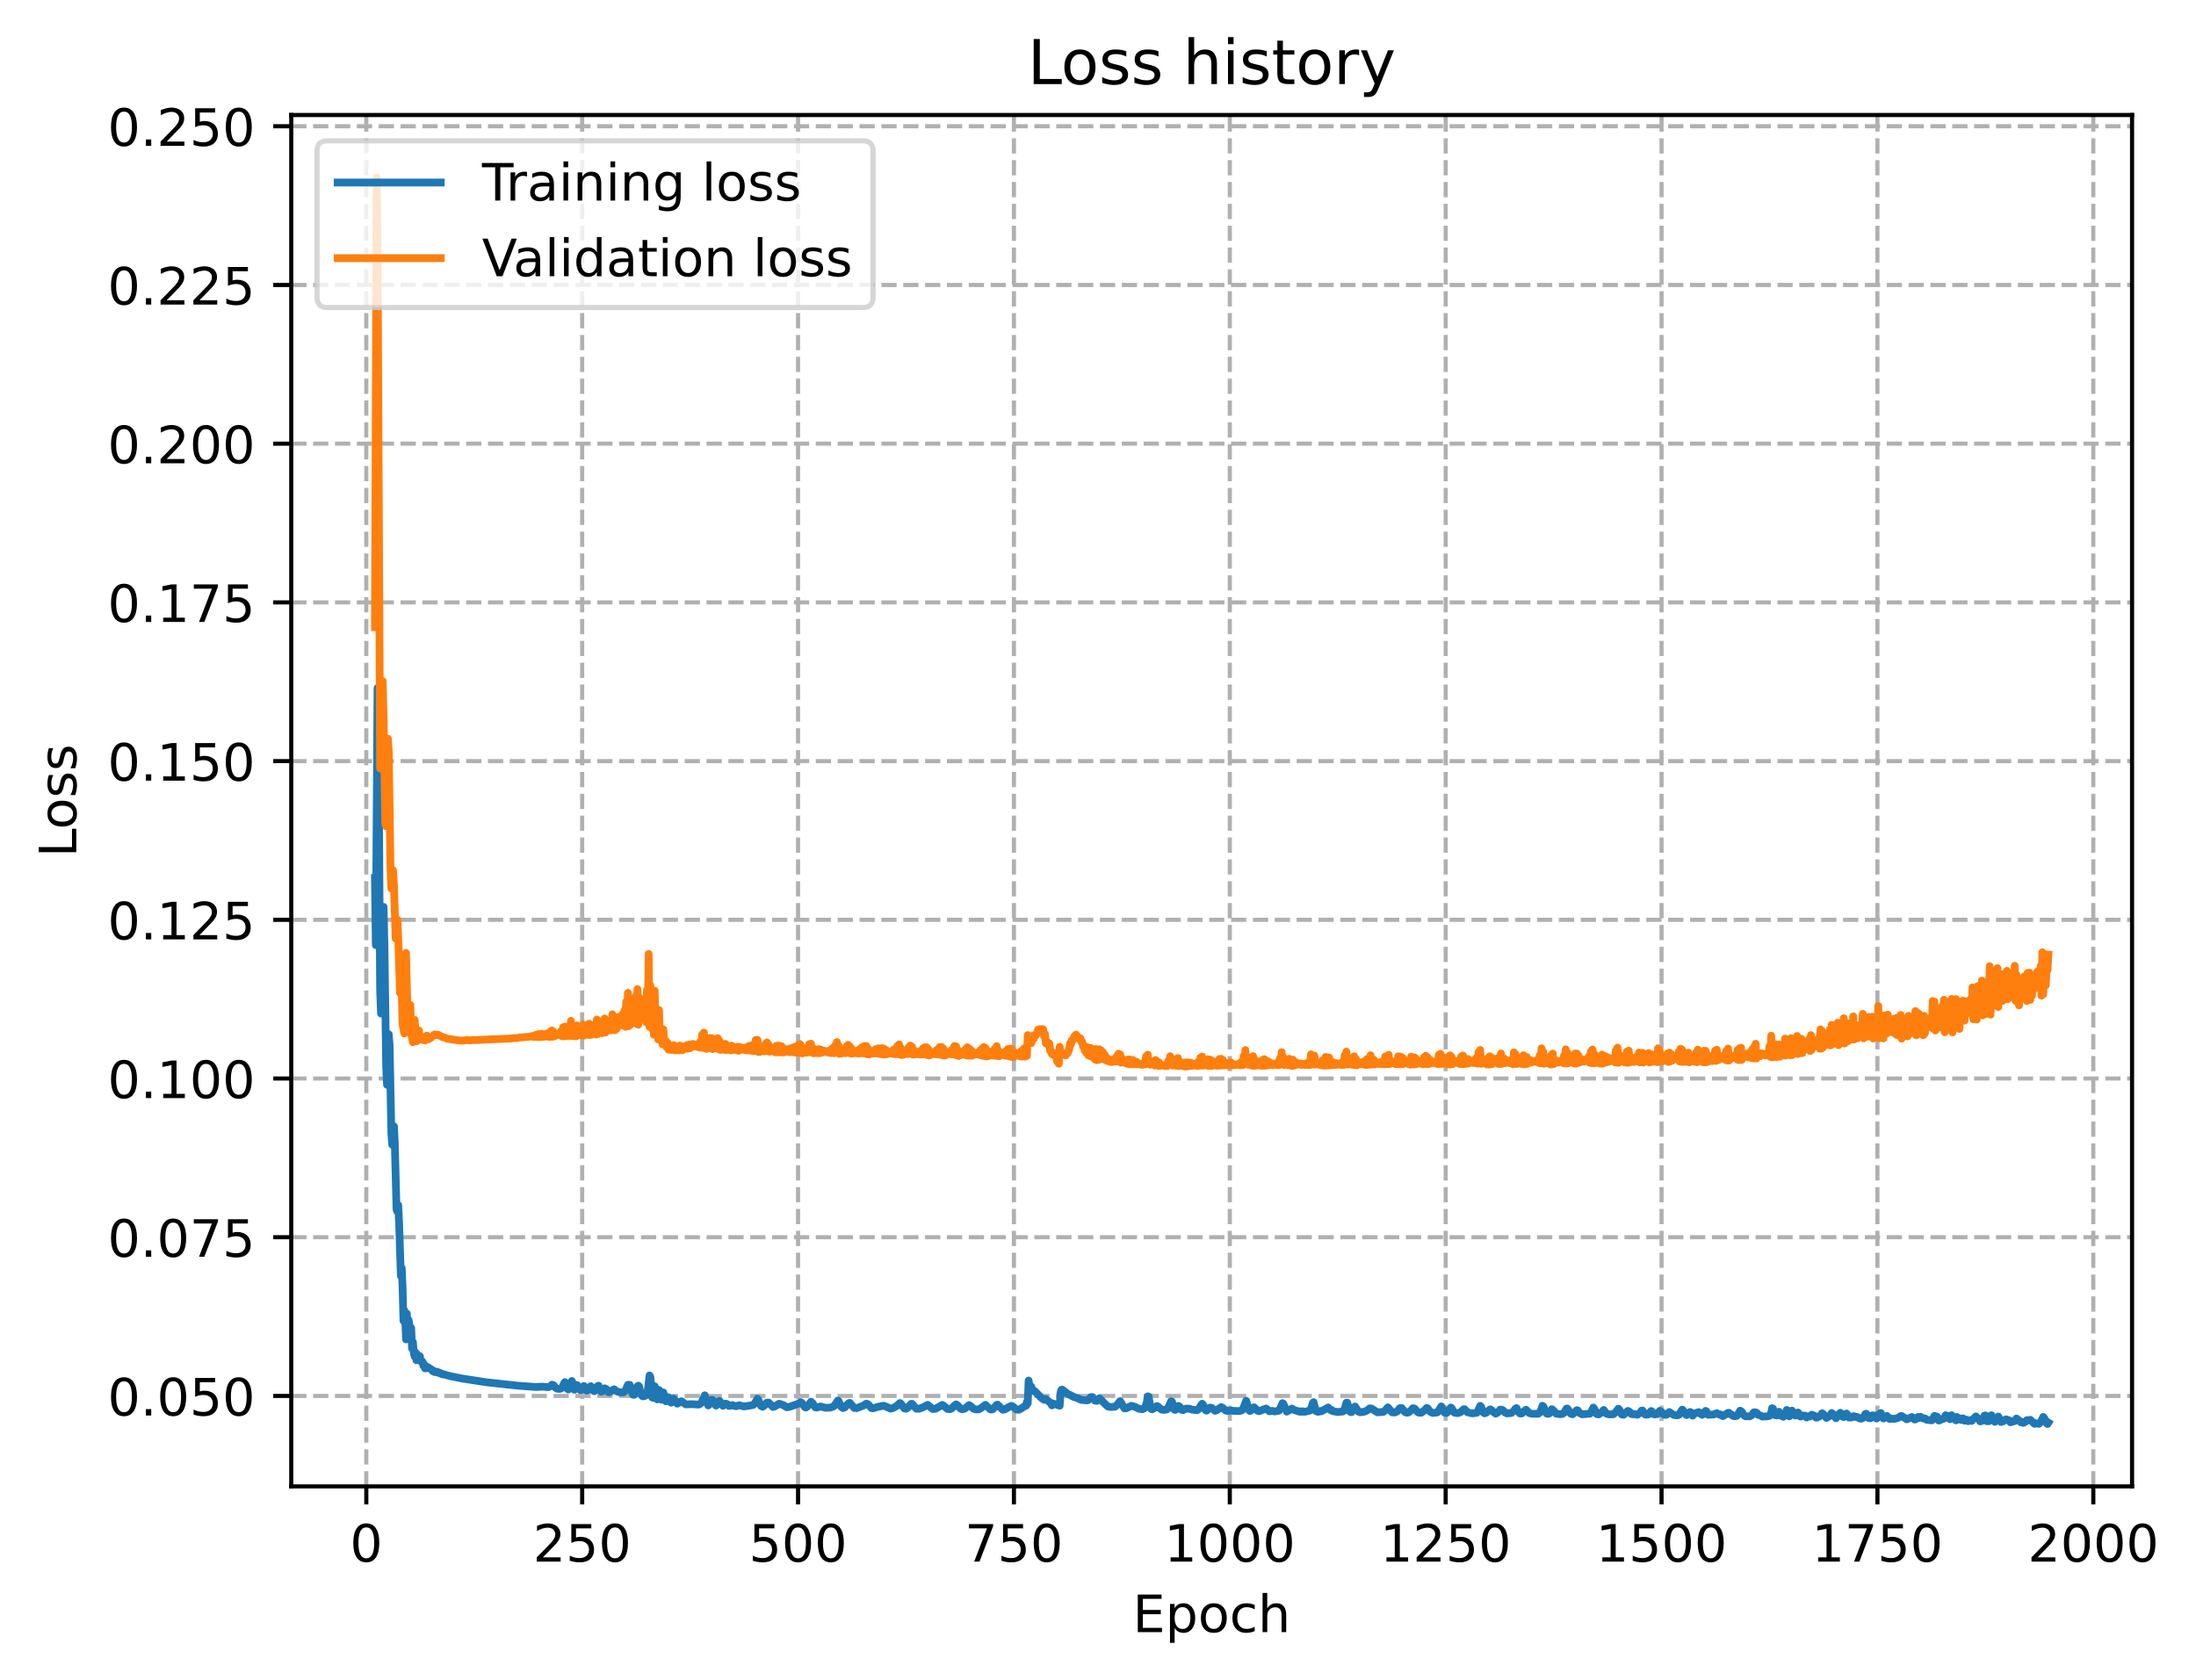 <?xml version="1.0" encoding="utf-8" standalone="no"?>
<!DOCTYPE svg PUBLIC "-//W3C//DTD SVG 1.1//EN"
  "http://www.w3.org/Graphics/SVG/1.1/DTD/svg11.dtd">
<!-- Created with matplotlib (https://matplotlib.org/) -->
<svg height="325.986pt" version="1.1" viewBox="0 0 426.03 325.986" width="426.03pt" xmlns="http://www.w3.org/2000/svg" xmlns:xlink="http://www.w3.org/1999/xlink">
 <defs>
  <style type="text/css">
*{stroke-linecap:butt;stroke-linejoin:round;}
  </style>
 </defs>
 <g id="figure_1">
  <g id="patch_1">
   <path d="M 0 325.986 
L 426.03 325.986 
L 426.03 0 
L 0 0 
z
" style="fill:#ffffff;"/>
  </g>
  <g id="axes_1">
   <g id="patch_2">
    <path d="M 56.506 288.43 
L 413.626 288.43 
L 413.626 22.318 
L 56.506 22.318 
z
" style="fill:#ffffff;"/>
   </g>
   <g id="matplotlib.axis_1">
    <g id="xtick_1">
     <g id="line2d_1">
      <path clip-path="url(#pa71d971acc)" d="M 71.064 288.43 
L 71.064 22.318 
" style="fill:none;stroke:#b0b0b0;stroke-dasharray:2.96,1.28;stroke-dashoffset:0;stroke-width:0.8;"/>
     </g>
     <g id="line2d_2">
      <defs>
       <path d="M 0 0 
L 0 3.5 
" id="m00f5ad5016" style="stroke:#000000;stroke-width:0.8;"/>
      </defs>
      <g>
       <use style="stroke:#000000;stroke-width:0.8;" x="71.064" xlink:href="#m00f5ad5016" y="288.43"/>
      </g>
     </g>
     <g id="text_1">
      <!-- 0 -->
      <defs>
       <path d="M 31.781 66.406 
Q 24.172 66.406 20.328 58.906 
Q 16.5 51.422 16.5 36.375 
Q 16.5 21.391 20.328 13.891 
Q 24.172 6.391 31.781 6.391 
Q 39.453 6.391 43.281 13.891 
Q 47.125 21.391 47.125 36.375 
Q 47.125 51.422 43.281 58.906 
Q 39.453 66.406 31.781 66.406 
z
M 31.781 74.219 
Q 44.047 74.219 50.516 64.516 
Q 56.984 54.828 56.984 36.375 
Q 56.984 17.969 50.516 8.266 
Q 44.047 -1.422 31.781 -1.422 
Q 19.531 -1.422 13.062 8.266 
Q 6.594 17.969 6.594 36.375 
Q 6.594 54.828 13.062 64.516 
Q 19.531 74.219 31.781 74.219 
z
" id="DejaVuSans-48"/>
      </defs>
      <g transform="translate(67.883 303.029)scale(0.1 -0.1)">
       <use xlink:href="#DejaVuSans-48"/>
      </g>
     </g>
    </g>
    <g id="xtick_2">
     <g id="line2d_3">
      <path clip-path="url(#pa71d971acc)" d="M 112.944 288.43 
L 112.944 22.318 
" style="fill:none;stroke:#b0b0b0;stroke-dasharray:2.96,1.28;stroke-dashoffset:0;stroke-width:0.8;"/>
     </g>
     <g id="line2d_4">
      <g>
       <use style="stroke:#000000;stroke-width:0.8;" x="112.944" xlink:href="#m00f5ad5016" y="288.43"/>
      </g>
     </g>
     <g id="text_2">
      <!-- 250 -->
      <defs>
       <path d="M 19.188 8.297 
L 53.609 8.297 
L 53.609 0 
L 7.328 0 
L 7.328 8.297 
Q 12.938 14.109 22.625 23.891 
Q 32.328 33.688 34.812 36.531 
Q 39.547 41.844 41.422 45.531 
Q 43.312 49.219 43.312 52.781 
Q 43.312 58.594 39.234 62.25 
Q 35.156 65.922 28.609 65.922 
Q 23.969 65.922 18.812 64.312 
Q 13.672 62.703 7.812 59.422 
L 7.812 69.391 
Q 13.766 71.781 18.938 73 
Q 24.125 74.219 28.422 74.219 
Q 39.75 74.219 46.484 68.547 
Q 53.219 62.891 53.219 53.422 
Q 53.219 48.922 51.531 44.891 
Q 49.859 40.875 45.406 35.406 
Q 44.188 33.984 37.641 27.219 
Q 31.109 20.453 19.188 8.297 
z
" id="DejaVuSans-50"/>
       <path d="M 10.797 72.906 
L 49.516 72.906 
L 49.516 64.594 
L 19.828 64.594 
L 19.828 46.734 
Q 21.969 47.469 24.109 47.828 
Q 26.266 48.188 28.422 48.188 
Q 40.625 48.188 47.75 41.5 
Q 54.891 34.812 54.891 23.391 
Q 54.891 11.625 47.562 5.094 
Q 40.234 -1.422 26.906 -1.422 
Q 22.312 -1.422 17.547 -0.641 
Q 12.797 0.141 7.719 1.703 
L 7.719 11.625 
Q 12.109 9.234 16.797 8.062 
Q 21.484 6.891 26.703 6.891 
Q 35.156 6.891 40.078 11.328 
Q 45.016 15.766 45.016 23.391 
Q 45.016 31 40.078 35.438 
Q 35.156 39.891 26.703 39.891 
Q 22.75 39.891 18.812 39.016 
Q 14.891 38.141 10.797 36.281 
z
" id="DejaVuSans-53"/>
      </defs>
      <g transform="translate(103.4 303.029)scale(0.1 -0.1)">
       <use xlink:href="#DejaVuSans-50"/>
       <use x="63.623" xlink:href="#DejaVuSans-53"/>
       <use x="127.246" xlink:href="#DejaVuSans-48"/>
      </g>
     </g>
    </g>
    <g id="xtick_3">
     <g id="line2d_5">
      <path clip-path="url(#pa71d971acc)" d="M 154.824 288.43 
L 154.824 22.318 
" style="fill:none;stroke:#b0b0b0;stroke-dasharray:2.96,1.28;stroke-dashoffset:0;stroke-width:0.8;"/>
     </g>
     <g id="line2d_6">
      <g>
       <use style="stroke:#000000;stroke-width:0.8;" x="154.824" xlink:href="#m00f5ad5016" y="288.43"/>
      </g>
     </g>
     <g id="text_3">
      <!-- 500 -->
      <g transform="translate(145.28 303.029)scale(0.1 -0.1)">
       <use xlink:href="#DejaVuSans-53"/>
       <use x="63.623" xlink:href="#DejaVuSans-48"/>
       <use x="127.246" xlink:href="#DejaVuSans-48"/>
      </g>
     </g>
    </g>
    <g id="xtick_4">
     <g id="line2d_7">
      <path clip-path="url(#pa71d971acc)" d="M 196.704 288.43 
L 196.704 22.318 
" style="fill:none;stroke:#b0b0b0;stroke-dasharray:2.96,1.28;stroke-dashoffset:0;stroke-width:0.8;"/>
     </g>
     <g id="line2d_8">
      <g>
       <use style="stroke:#000000;stroke-width:0.8;" x="196.704" xlink:href="#m00f5ad5016" y="288.43"/>
      </g>
     </g>
     <g id="text_4">
      <!-- 750 -->
      <defs>
       <path d="M 8.203 72.906 
L 55.078 72.906 
L 55.078 68.703 
L 28.609 0 
L 18.312 0 
L 43.219 64.594 
L 8.203 64.594 
z
" id="DejaVuSans-55"/>
      </defs>
      <g transform="translate(187.16 303.029)scale(0.1 -0.1)">
       <use xlink:href="#DejaVuSans-55"/>
       <use x="63.623" xlink:href="#DejaVuSans-53"/>
       <use x="127.246" xlink:href="#DejaVuSans-48"/>
      </g>
     </g>
    </g>
    <g id="xtick_5">
     <g id="line2d_9">
      <path clip-path="url(#pa71d971acc)" d="M 238.584 288.43 
L 238.584 22.318 
" style="fill:none;stroke:#b0b0b0;stroke-dasharray:2.96,1.28;stroke-dashoffset:0;stroke-width:0.8;"/>
     </g>
     <g id="line2d_10">
      <g>
       <use style="stroke:#000000;stroke-width:0.8;" x="238.584" xlink:href="#m00f5ad5016" y="288.43"/>
      </g>
     </g>
     <g id="text_5">
      <!-- 1000 -->
      <defs>
       <path d="M 12.406 8.297 
L 28.516 8.297 
L 28.516 63.922 
L 10.984 60.406 
L 10.984 69.391 
L 28.422 72.906 
L 38.281 72.906 
L 38.281 8.297 
L 54.391 8.297 
L 54.391 0 
L 12.406 0 
z
" id="DejaVuSans-49"/>
      </defs>
      <g transform="translate(225.859 303.029)scale(0.1 -0.1)">
       <use xlink:href="#DejaVuSans-49"/>
       <use x="63.623" xlink:href="#DejaVuSans-48"/>
       <use x="127.246" xlink:href="#DejaVuSans-48"/>
       <use x="190.869" xlink:href="#DejaVuSans-48"/>
      </g>
     </g>
    </g>
    <g id="xtick_6">
     <g id="line2d_11">
      <path clip-path="url(#pa71d971acc)" d="M 280.464 288.43 
L 280.464 22.318 
" style="fill:none;stroke:#b0b0b0;stroke-dasharray:2.96,1.28;stroke-dashoffset:0;stroke-width:0.8;"/>
     </g>
     <g id="line2d_12">
      <g>
       <use style="stroke:#000000;stroke-width:0.8;" x="280.464" xlink:href="#m00f5ad5016" y="288.43"/>
      </g>
     </g>
     <g id="text_6">
      <!-- 1250 -->
      <g transform="translate(267.739 303.029)scale(0.1 -0.1)">
       <use xlink:href="#DejaVuSans-49"/>
       <use x="63.623" xlink:href="#DejaVuSans-50"/>
       <use x="127.246" xlink:href="#DejaVuSans-53"/>
       <use x="190.869" xlink:href="#DejaVuSans-48"/>
      </g>
     </g>
    </g>
    <g id="xtick_7">
     <g id="line2d_13">
      <path clip-path="url(#pa71d971acc)" d="M 322.344 288.43 
L 322.344 22.318 
" style="fill:none;stroke:#b0b0b0;stroke-dasharray:2.96,1.28;stroke-dashoffset:0;stroke-width:0.8;"/>
     </g>
     <g id="line2d_14">
      <g>
       <use style="stroke:#000000;stroke-width:0.8;" x="322.344" xlink:href="#m00f5ad5016" y="288.43"/>
      </g>
     </g>
     <g id="text_7">
      <!-- 1500 -->
      <g transform="translate(309.619 303.029)scale(0.1 -0.1)">
       <use xlink:href="#DejaVuSans-49"/>
       <use x="63.623" xlink:href="#DejaVuSans-53"/>
       <use x="127.246" xlink:href="#DejaVuSans-48"/>
       <use x="190.869" xlink:href="#DejaVuSans-48"/>
      </g>
     </g>
    </g>
    <g id="xtick_8">
     <g id="line2d_15">
      <path clip-path="url(#pa71d971acc)" d="M 364.224 288.43 
L 364.224 22.318 
" style="fill:none;stroke:#b0b0b0;stroke-dasharray:2.96,1.28;stroke-dashoffset:0;stroke-width:0.8;"/>
     </g>
     <g id="line2d_16">
      <g>
       <use style="stroke:#000000;stroke-width:0.8;" x="364.224" xlink:href="#m00f5ad5016" y="288.43"/>
      </g>
     </g>
     <g id="text_8">
      <!-- 1750 -->
      <g transform="translate(351.499 303.029)scale(0.1 -0.1)">
       <use xlink:href="#DejaVuSans-49"/>
       <use x="63.623" xlink:href="#DejaVuSans-55"/>
       <use x="127.246" xlink:href="#DejaVuSans-53"/>
       <use x="190.869" xlink:href="#DejaVuSans-48"/>
      </g>
     </g>
    </g>
    <g id="xtick_9">
     <g id="line2d_17">
      <path clip-path="url(#pa71d971acc)" d="M 406.105 288.43 
L 406.105 22.318 
" style="fill:none;stroke:#b0b0b0;stroke-dasharray:2.96,1.28;stroke-dashoffset:0;stroke-width:0.8;"/>
     </g>
     <g id="line2d_18">
      <g>
       <use style="stroke:#000000;stroke-width:0.8;" x="406.105" xlink:href="#m00f5ad5016" y="288.43"/>
      </g>
     </g>
     <g id="text_9">
      <!-- 2000 -->
      <g transform="translate(393.38 303.029)scale(0.1 -0.1)">
       <use xlink:href="#DejaVuSans-50"/>
       <use x="63.623" xlink:href="#DejaVuSans-48"/>
       <use x="127.246" xlink:href="#DejaVuSans-48"/>
       <use x="190.869" xlink:href="#DejaVuSans-48"/>
      </g>
     </g>
    </g>
    <g id="text_10">
     <!-- Epoch -->
     <defs>
      <path d="M 9.812 72.906 
L 55.906 72.906 
L 55.906 64.594 
L 19.672 64.594 
L 19.672 43.016 
L 54.391 43.016 
L 54.391 34.719 
L 19.672 34.719 
L 19.672 8.297 
L 56.781 8.297 
L 56.781 0 
L 9.812 0 
z
" id="DejaVuSans-69"/>
      <path d="M 18.109 8.203 
L 18.109 -20.797 
L 9.078 -20.797 
L 9.078 54.688 
L 18.109 54.688 
L 18.109 46.391 
Q 20.953 51.266 25.266 53.625 
Q 29.594 56 35.594 56 
Q 45.562 56 51.781 48.094 
Q 58.016 40.188 58.016 27.297 
Q 58.016 14.406 51.781 6.484 
Q 45.562 -1.422 35.594 -1.422 
Q 29.594 -1.422 25.266 0.953 
Q 20.953 3.328 18.109 8.203 
z
M 48.688 27.297 
Q 48.688 37.203 44.609 42.844 
Q 40.531 48.484 33.406 48.484 
Q 26.266 48.484 22.188 42.844 
Q 18.109 37.203 18.109 27.297 
Q 18.109 17.391 22.188 11.75 
Q 26.266 6.109 33.406 6.109 
Q 40.531 6.109 44.609 11.75 
Q 48.688 17.391 48.688 27.297 
z
" id="DejaVuSans-112"/>
      <path d="M 30.609 48.391 
Q 23.391 48.391 19.188 42.75 
Q 14.984 37.109 14.984 27.297 
Q 14.984 17.484 19.156 11.844 
Q 23.344 6.203 30.609 6.203 
Q 37.797 6.203 41.984 11.859 
Q 46.188 17.531 46.188 27.297 
Q 46.188 37.016 41.984 42.703 
Q 37.797 48.391 30.609 48.391 
z
M 30.609 56 
Q 42.328 56 49.016 48.375 
Q 55.719 40.766 55.719 27.297 
Q 55.719 13.875 49.016 6.219 
Q 42.328 -1.422 30.609 -1.422 
Q 18.844 -1.422 12.172 6.219 
Q 5.516 13.875 5.516 27.297 
Q 5.516 40.766 12.172 48.375 
Q 18.844 56 30.609 56 
z
" id="DejaVuSans-111"/>
      <path d="M 48.781 52.594 
L 48.781 44.188 
Q 44.969 46.297 41.141 47.344 
Q 37.312 48.391 33.406 48.391 
Q 24.656 48.391 19.812 42.844 
Q 14.984 37.312 14.984 27.297 
Q 14.984 17.281 19.812 11.734 
Q 24.656 6.203 33.406 6.203 
Q 37.312 6.203 41.141 7.25 
Q 44.969 8.297 48.781 10.406 
L 48.781 2.094 
Q 45.016 0.344 40.984 -0.531 
Q 36.969 -1.422 32.422 -1.422 
Q 20.062 -1.422 12.781 6.344 
Q 5.516 14.109 5.516 27.297 
Q 5.516 40.672 12.859 48.328 
Q 20.219 56 33.016 56 
Q 37.156 56 41.109 55.141 
Q 45.062 54.297 48.781 52.594 
z
" id="DejaVuSans-99"/>
      <path d="M 54.891 33.016 
L 54.891 0 
L 45.906 0 
L 45.906 32.719 
Q 45.906 40.484 42.875 44.328 
Q 39.844 48.188 33.797 48.188 
Q 26.516 48.188 22.312 43.547 
Q 18.109 38.922 18.109 30.906 
L 18.109 0 
L 9.078 0 
L 9.078 75.984 
L 18.109 75.984 
L 18.109 46.188 
Q 21.344 51.125 25.703 53.562 
Q 30.078 56 35.797 56 
Q 45.219 56 50.047 50.172 
Q 54.891 44.344 54.891 33.016 
z
" id="DejaVuSans-104"/>
     </defs>
     <g transform="translate(219.755 316.707)scale(0.1 -0.1)">
      <use xlink:href="#DejaVuSans-69"/>
      <use x="63.184" xlink:href="#DejaVuSans-112"/>
      <use x="126.66" xlink:href="#DejaVuSans-111"/>
      <use x="187.842" xlink:href="#DejaVuSans-99"/>
      <use x="242.822" xlink:href="#DejaVuSans-104"/>
     </g>
    </g>
   </g>
   <g id="matplotlib.axis_2">
    <g id="ytick_1">
     <g id="line2d_19">
      <path clip-path="url(#pa71d971acc)" d="M 56.506 270.873 
L 413.626 270.873 
" style="fill:none;stroke:#b0b0b0;stroke-dasharray:2.96,1.28;stroke-dashoffset:0;stroke-width:0.8;"/>
     </g>
     <g id="line2d_20">
      <defs>
       <path d="M 0 0 
L -3.5 0 
" id="mad8ec1f31f" style="stroke:#000000;stroke-width:0.8;"/>
      </defs>
      <g>
       <use style="stroke:#000000;stroke-width:0.8;" x="56.506" xlink:href="#mad8ec1f31f" y="270.873"/>
      </g>
     </g>
     <g id="text_11">
      <!-- 0.050 -->
      <defs>
       <path d="M 10.688 12.406 
L 21 12.406 
L 21 0 
L 10.688 0 
z
" id="DejaVuSans-46"/>
      </defs>
      <g transform="translate(20.878 274.673)scale(0.1 -0.1)">
       <use xlink:href="#DejaVuSans-48"/>
       <use x="63.623" xlink:href="#DejaVuSans-46"/>
       <use x="95.41" xlink:href="#DejaVuSans-48"/>
       <use x="159.033" xlink:href="#DejaVuSans-53"/>
       <use x="222.656" xlink:href="#DejaVuSans-48"/>
      </g>
     </g>
    </g>
    <g id="ytick_2">
     <g id="line2d_21">
      <path clip-path="url(#pa71d971acc)" d="M 56.506 240.077 
L 413.626 240.077 
" style="fill:none;stroke:#b0b0b0;stroke-dasharray:2.96,1.28;stroke-dashoffset:0;stroke-width:0.8;"/>
     </g>
     <g id="line2d_22">
      <g>
       <use style="stroke:#000000;stroke-width:0.8;" x="56.506" xlink:href="#mad8ec1f31f" y="240.077"/>
      </g>
     </g>
     <g id="text_12">
      <!-- 0.075 -->
      <g transform="translate(20.878 243.876)scale(0.1 -0.1)">
       <use xlink:href="#DejaVuSans-48"/>
       <use x="63.623" xlink:href="#DejaVuSans-46"/>
       <use x="95.41" xlink:href="#DejaVuSans-48"/>
       <use x="159.033" xlink:href="#DejaVuSans-55"/>
       <use x="222.656" xlink:href="#DejaVuSans-53"/>
      </g>
     </g>
    </g>
    <g id="ytick_3">
     <g id="line2d_23">
      <path clip-path="url(#pa71d971acc)" d="M 56.506 209.28 
L 413.626 209.28 
" style="fill:none;stroke:#b0b0b0;stroke-dasharray:2.96,1.28;stroke-dashoffset:0;stroke-width:0.8;"/>
     </g>
     <g id="line2d_24">
      <g>
       <use style="stroke:#000000;stroke-width:0.8;" x="56.506" xlink:href="#mad8ec1f31f" y="209.28"/>
      </g>
     </g>
     <g id="text_13">
      <!-- 0.100 -->
      <g transform="translate(20.878 213.079)scale(0.1 -0.1)">
       <use xlink:href="#DejaVuSans-48"/>
       <use x="63.623" xlink:href="#DejaVuSans-46"/>
       <use x="95.41" xlink:href="#DejaVuSans-49"/>
       <use x="159.033" xlink:href="#DejaVuSans-48"/>
       <use x="222.656" xlink:href="#DejaVuSans-48"/>
      </g>
     </g>
    </g>
    <g id="ytick_4">
     <g id="line2d_25">
      <path clip-path="url(#pa71d971acc)" d="M 56.506 178.484 
L 413.626 178.484 
" style="fill:none;stroke:#b0b0b0;stroke-dasharray:2.96,1.28;stroke-dashoffset:0;stroke-width:0.8;"/>
     </g>
     <g id="line2d_26">
      <g>
       <use style="stroke:#000000;stroke-width:0.8;" x="56.506" xlink:href="#mad8ec1f31f" y="178.484"/>
      </g>
     </g>
     <g id="text_14">
      <!-- 0.125 -->
      <g transform="translate(20.878 182.283)scale(0.1 -0.1)">
       <use xlink:href="#DejaVuSans-48"/>
       <use x="63.623" xlink:href="#DejaVuSans-46"/>
       <use x="95.41" xlink:href="#DejaVuSans-49"/>
       <use x="159.033" xlink:href="#DejaVuSans-50"/>
       <use x="222.656" xlink:href="#DejaVuSans-53"/>
      </g>
     </g>
    </g>
    <g id="ytick_5">
     <g id="line2d_27">
      <path clip-path="url(#pa71d971acc)" d="M 56.506 147.687 
L 413.626 147.687 
" style="fill:none;stroke:#b0b0b0;stroke-dasharray:2.96,1.28;stroke-dashoffset:0;stroke-width:0.8;"/>
     </g>
     <g id="line2d_28">
      <g>
       <use style="stroke:#000000;stroke-width:0.8;" x="56.506" xlink:href="#mad8ec1f31f" y="147.687"/>
      </g>
     </g>
     <g id="text_15">
      <!-- 0.150 -->
      <g transform="translate(20.878 151.486)scale(0.1 -0.1)">
       <use xlink:href="#DejaVuSans-48"/>
       <use x="63.623" xlink:href="#DejaVuSans-46"/>
       <use x="95.41" xlink:href="#DejaVuSans-49"/>
       <use x="159.033" xlink:href="#DejaVuSans-53"/>
       <use x="222.656" xlink:href="#DejaVuSans-48"/>
      </g>
     </g>
    </g>
    <g id="ytick_6">
     <g id="line2d_29">
      <path clip-path="url(#pa71d971acc)" d="M 56.506 116.89 
L 413.626 116.89 
" style="fill:none;stroke:#b0b0b0;stroke-dasharray:2.96,1.28;stroke-dashoffset:0;stroke-width:0.8;"/>
     </g>
     <g id="line2d_30">
      <g>
       <use style="stroke:#000000;stroke-width:0.8;" x="56.506" xlink:href="#mad8ec1f31f" y="116.89"/>
      </g>
     </g>
     <g id="text_16">
      <!-- 0.175 -->
      <g transform="translate(20.878 120.69)scale(0.1 -0.1)">
       <use xlink:href="#DejaVuSans-48"/>
       <use x="63.623" xlink:href="#DejaVuSans-46"/>
       <use x="95.41" xlink:href="#DejaVuSans-49"/>
       <use x="159.033" xlink:href="#DejaVuSans-55"/>
       <use x="222.656" xlink:href="#DejaVuSans-53"/>
      </g>
     </g>
    </g>
    <g id="ytick_7">
     <g id="line2d_31">
      <path clip-path="url(#pa71d971acc)" d="M 56.506 86.094 
L 413.626 86.094 
" style="fill:none;stroke:#b0b0b0;stroke-dasharray:2.96,1.28;stroke-dashoffset:0;stroke-width:0.8;"/>
     </g>
     <g id="line2d_32">
      <g>
       <use style="stroke:#000000;stroke-width:0.8;" x="56.506" xlink:href="#mad8ec1f31f" y="86.094"/>
      </g>
     </g>
     <g id="text_17">
      <!-- 0.200 -->
      <g transform="translate(20.878 89.893)scale(0.1 -0.1)">
       <use xlink:href="#DejaVuSans-48"/>
       <use x="63.623" xlink:href="#DejaVuSans-46"/>
       <use x="95.41" xlink:href="#DejaVuSans-50"/>
       <use x="159.033" xlink:href="#DejaVuSans-48"/>
       <use x="222.656" xlink:href="#DejaVuSans-48"/>
      </g>
     </g>
    </g>
    <g id="ytick_8">
     <g id="line2d_33">
      <path clip-path="url(#pa71d971acc)" d="M 56.506 55.297 
L 413.626 55.297 
" style="fill:none;stroke:#b0b0b0;stroke-dasharray:2.96,1.28;stroke-dashoffset:0;stroke-width:0.8;"/>
     </g>
     <g id="line2d_34">
      <g>
       <use style="stroke:#000000;stroke-width:0.8;" x="56.506" xlink:href="#mad8ec1f31f" y="55.297"/>
      </g>
     </g>
     <g id="text_18">
      <!-- 0.225 -->
      <g transform="translate(20.878 59.097)scale(0.1 -0.1)">
       <use xlink:href="#DejaVuSans-48"/>
       <use x="63.623" xlink:href="#DejaVuSans-46"/>
       <use x="95.41" xlink:href="#DejaVuSans-50"/>
       <use x="159.033" xlink:href="#DejaVuSans-50"/>
       <use x="222.656" xlink:href="#DejaVuSans-53"/>
      </g>
     </g>
    </g>
    <g id="ytick_9">
     <g id="line2d_35">
      <path clip-path="url(#pa71d971acc)" d="M 56.506 24.501 
L 413.626 24.501 
" style="fill:none;stroke:#b0b0b0;stroke-dasharray:2.96,1.28;stroke-dashoffset:0;stroke-width:0.8;"/>
     </g>
     <g id="line2d_36">
      <g>
       <use style="stroke:#000000;stroke-width:0.8;" x="56.506" xlink:href="#mad8ec1f31f" y="24.501"/>
      </g>
     </g>
     <g id="text_19">
      <!-- 0.250 -->
      <g transform="translate(20.878 28.3)scale(0.1 -0.1)">
       <use xlink:href="#DejaVuSans-48"/>
       <use x="63.623" xlink:href="#DejaVuSans-46"/>
       <use x="95.41" xlink:href="#DejaVuSans-50"/>
       <use x="159.033" xlink:href="#DejaVuSans-53"/>
       <use x="222.656" xlink:href="#DejaVuSans-48"/>
      </g>
     </g>
    </g>
    <g id="text_20">
     <!-- Loss -->
     <defs>
      <path d="M 9.812 72.906 
L 19.672 72.906 
L 19.672 8.297 
L 55.172 8.297 
L 55.172 0 
L 9.812 0 
z
" id="DejaVuSans-76"/>
      <path d="M 44.281 53.078 
L 44.281 44.578 
Q 40.484 46.531 36.375 47.5 
Q 32.281 48.484 27.875 48.484 
Q 21.188 48.484 17.844 46.438 
Q 14.5 44.391 14.5 40.281 
Q 14.5 37.156 16.891 35.375 
Q 19.281 33.594 26.516 31.984 
L 29.594 31.297 
Q 39.156 29.25 43.188 25.516 
Q 47.219 21.781 47.219 15.094 
Q 47.219 7.469 41.188 3.016 
Q 35.156 -1.422 24.609 -1.422 
Q 20.219 -1.422 15.453 -0.562 
Q 10.688 0.297 5.422 2 
L 5.422 11.281 
Q 10.406 8.688 15.234 7.391 
Q 20.062 6.109 24.812 6.109 
Q 31.156 6.109 34.562 8.281 
Q 37.984 10.453 37.984 14.406 
Q 37.984 18.062 35.516 20.016 
Q 33.062 21.969 24.703 23.781 
L 21.578 24.516 
Q 13.234 26.266 9.516 29.906 
Q 5.812 33.547 5.812 39.891 
Q 5.812 47.609 11.281 51.797 
Q 16.75 56 26.812 56 
Q 31.781 56 36.172 55.266 
Q 40.578 54.547 44.281 53.078 
z
" id="DejaVuSans-115"/>
     </defs>
     <g transform="translate(14.798 166.341)rotate(-90)scale(0.1 -0.1)">
      <use xlink:href="#DejaVuSans-76"/>
      <use x="53.963" xlink:href="#DejaVuSans-111"/>
      <use x="115.145" xlink:href="#DejaVuSans-115"/>
      <use x="167.244" xlink:href="#DejaVuSans-115"/>
     </g>
    </g>
   </g>
   <g id="line2d_37">
    <path clip-path="url(#pa71d971acc)" d="M 72.739 170.351 
L 72.906 183.4 
L 73.242 133.509 
L 73.409 140.156 
L 73.744 192.081 
L 73.912 196.67 
L 74.247 177.805 
L 74.414 175.975 
L 74.582 183.297 
L 74.917 207.05 
L 75.084 210.508 
L 75.419 200.693 
L 75.587 202.776 
L 75.922 219.827 
L 76.089 222.135 
L 76.424 218.553 
L 76.592 221.836 
L 76.927 234.737 
L 77.095 235.12 
L 77.262 233.866 
L 77.43 237.363 
L 77.765 247.599 
L 77.932 246.036 
L 78.1 249.756 
L 78.267 256.294 
L 78.435 254.274 
L 78.602 255.641 
L 78.77 259.911 
L 78.937 254.905 
L 79.105 258.57 
L 79.272 256.149 
L 79.44 257.174 
L 79.607 259.017 
L 79.775 257.694 
L 79.942 261.664 
L 80.11 260.426 
L 80.277 262.552 
L 80.445 263.242 
L 80.612 262.447 
L 80.78 263.942 
L 80.947 262.813 
L 81.115 263.18 
L 81.283 263.83 
L 81.45 263.155 
L 81.618 264.161 
L 81.785 264.061 
L 81.953 264.225 
L 82.12 264.993 
L 82.288 264.71 
L 82.455 265.525 
L 82.623 265.114 
L 82.79 265.498 
L 82.958 265.256 
L 83.293 265.49 
L 83.795 265.801 
L 83.963 266.079 
L 84.13 266.034 
L 84.298 266.24 
L 84.465 266.128 
L 84.633 266.271 
L 84.8 266.196 
L 84.968 266.357 
L 85.135 266.305 
L 85.303 266.48 
L 85.471 266.458 
L 85.638 266.628 
L 85.806 266.599 
L 85.973 266.714 
L 86.141 266.672 
L 86.643 266.85 
L 87.648 267.092 
L 89.659 267.501 
L 94.349 268.222 
L 100.38 268.878 
L 103.898 269.137 
L 105.238 269.074 
L 106.411 269.172 
L 106.913 268.892 
L 107.081 268.688 
L 107.416 268.807 
L 107.751 269.276 
L 108.086 269.478 
L 108.588 269.517 
L 108.923 269.383 
L 109.091 269.189 
L 109.426 268.455 
L 109.593 268.202 
L 109.929 268.935 
L 110.096 269.497 
L 110.264 269.631 
L 110.431 269.338 
L 110.934 267.974 
L 111.101 268.333 
L 111.436 269.673 
L 111.604 269.537 
L 111.939 268.76 
L 112.274 269.114 
L 112.609 269.758 
L 112.776 269.703 
L 113.279 268.949 
L 113.446 269.128 
L 113.781 269.835 
L 113.949 269.831 
L 114.619 268.981 
L 114.954 269.475 
L 115.122 269.863 
L 115.289 269.956 
L 115.624 269.499 
L 115.959 268.961 
L 116.127 268.891 
L 116.462 269.836 
L 116.629 270.062 
L 116.797 269.999 
L 117.299 269.393 
L 117.634 269.541 
L 117.969 270.099 
L 118.137 270.184 
L 118.472 270.018 
L 118.975 269.645 
L 119.142 269.593 
L 119.645 269.981 
L 120.315 270.194 
L 120.985 270.16 
L 121.32 269.849 
L 121.822 268.718 
L 122.157 268.725 
L 122.66 270.384 
L 122.828 270.633 
L 122.995 270.668 
L 123.163 270.532 
L 123.498 269.737 
L 123.665 269.022 
L 123.833 268.876 
L 124 269.049 
L 124.335 270.57 
L 124.67 270.945 
L 125.005 270.929 
L 125.34 270.733 
L 125.508 270.49 
L 125.675 269.844 
L 126.01 266.9 
L 126.178 267.211 
L 126.513 271.144 
L 126.681 271.237 
L 127.016 268.996 
L 127.183 269.408 
L 127.518 271.551 
L 127.853 269.723 
L 128.356 271.614 
L 128.691 270.194 
L 129.193 271.917 
L 129.361 271.627 
L 129.528 271.113 
L 129.696 271.182 
L 130.198 272.191 
L 130.366 272.009 
L 130.701 271.401 
L 131.371 272.374 
L 131.706 272.212 
L 132.041 271.957 
L 132.209 271.903 
L 133.046 272.517 
L 134.219 272.472 
L 135.559 272.554 
L 135.894 272.367 
L 136.062 272.214 
L 136.732 270.752 
L 137.402 272.719 
L 137.569 272.567 
L 137.904 271.842 
L 138.072 271.616 
L 138.239 271.647 
L 138.91 272.755 
L 139.077 272.567 
L 139.412 271.954 
L 139.58 271.815 
L 140.25 272.79 
L 140.752 272.368 
L 141.087 272.475 
L 141.422 272.825 
L 141.757 272.766 
L 142.092 272.649 
L 142.427 272.787 
L 142.763 272.875 
L 143.433 272.677 
L 144.27 272.919 
L 145.275 272.782 
L 146.113 272.629 
L 146.448 272.285 
L 146.951 271.427 
L 147.118 271.64 
L 147.621 272.796 
L 147.956 272.978 
L 148.291 272.731 
L 148.793 272.175 
L 149.128 272.167 
L 149.966 273.026 
L 150.301 272.911 
L 151.139 272.389 
L 151.474 272.475 
L 151.976 272.666 
L 152.646 273.073 
L 153.149 272.994 
L 154.824 272.413 
L 155.327 272.086 
L 155.494 272.155 
L 156.164 273.067 
L 156.332 273.133 
L 156.667 272.89 
L 157.337 271.994 
L 157.672 272.302 
L 158.174 273.09 
L 158.509 273.131 
L 159.18 272.919 
L 160.185 273.187 
L 161.022 273.142 
L 161.525 272.992 
L 161.86 272.796 
L 162.195 272.316 
L 162.53 271.778 
L 162.697 271.884 
L 163.2 272.975 
L 163.535 273.23 
L 163.87 273.114 
L 164.373 272.57 
L 164.708 272.257 
L 164.875 272.221 
L 165.713 273.202 
L 166.215 273.244 
L 167.556 272.718 
L 168.058 272.368 
L 168.393 272.479 
L 169.063 273.23 
L 169.398 273.282 
L 170.236 273.008 
L 171.408 272.778 
L 171.744 272.877 
L 172.749 273.344 
L 173.251 273.221 
L 173.921 272.856 
L 174.591 272.255 
L 174.759 272.353 
L 175.429 273.286 
L 175.764 273.367 
L 176.099 273.177 
L 176.434 272.78 
L 176.769 272.415 
L 176.937 272.405 
L 177.774 273.357 
L 178.277 273.373 
L 179.114 273.056 
L 179.952 272.606 
L 180.287 272.868 
L 180.957 273.416 
L 181.46 273.381 
L 182.297 272.916 
L 182.8 272.615 
L 183.135 272.824 
L 183.805 273.396 
L 184.308 273.449 
L 184.643 273.299 
L 185.145 272.77 
L 185.48 272.518 
L 185.815 272.745 
L 186.318 273.321 
L 186.653 273.472 
L 187.155 273.349 
L 187.993 272.66 
L 188.328 272.855 
L 188.831 273.341 
L 189.333 273.498 
L 189.836 273.487 
L 190.171 273.34 
L 191.176 272.604 
L 191.511 272.915 
L 192.181 273.517 
L 192.516 273.491 
L 192.851 273.22 
L 193.354 272.607 
L 193.521 272.566 
L 194.526 273.552 
L 194.861 273.522 
L 195.866 272.953 
L 196.202 272.802 
L 196.537 272.945 
L 197.207 273.53 
L 197.709 273.546 
L 198.044 273.358 
L 198.882 272.807 
L 199.049 272.785 
L 199.217 272.007 
L 199.384 272.321 
L 199.552 267.887 
L 199.719 268.91 
L 199.887 269.118 
L 200.054 269.041 
L 200.39 269.894 
L 200.725 269.921 
L 201.897 271.115 
L 202.232 271.427 
L 202.4 271.467 
L 202.567 271.629 
L 202.902 271.501 
L 203.907 272.319 
L 204.075 272.712 
L 204.242 272.335 
L 204.913 272.546 
L 205.583 272.781 
L 205.75 270.213 
L 205.918 269.688 
L 206.085 269.654 
L 207.258 270.564 
L 207.593 270.684 
L 208.095 270.962 
L 208.431 271.127 
L 208.766 271.196 
L 209.268 271.412 
L 209.771 271.643 
L 210.943 271.743 
L 211.111 271.688 
L 211.613 271.105 
L 211.948 271.091 
L 212.116 271.466 
L 212.283 271.543 
L 212.451 271.802 
L 212.619 271.76 
L 212.786 271.836 
L 212.954 271.581 
L 213.121 271.533 
L 213.289 271.327 
L 214.629 272.665 
L 214.964 272.936 
L 215.466 273.028 
L 216.304 272.967 
L 216.639 272.693 
L 217.309 271.879 
L 218.147 273.291 
L 218.482 273.282 
L 219.487 272.794 
L 220.157 272.977 
L 220.995 273.387 
L 221.665 273.451 
L 222 273.286 
L 222.167 273.068 
L 222.502 272.031 
L 222.67 270.952 
L 222.837 270.99 
L 223.172 273.045 
L 223.34 273.403 
L 223.507 273.471 
L 224.01 273.195 
L 224.345 272.868 
L 224.512 272.837 
L 225.35 273.532 
L 225.853 273.582 
L 226.355 273.504 
L 226.523 273.378 
L 226.858 272.664 
L 227.193 271.903 
L 227.36 271.969 
L 227.863 273.565 
L 228.03 273.581 
L 228.533 272.848 
L 228.7 272.836 
L 228.868 272.988 
L 229.203 273.55 
L 229.538 273.621 
L 230.041 273.334 
L 230.711 273.351 
L 231.213 273.516 
L 232.218 273.651 
L 232.553 273.43 
L 232.888 272.839 
L 233.224 272.388 
L 233.391 272.542 
L 233.894 273.659 
L 234.061 273.738 
L 234.396 273.455 
L 234.731 273.144 
L 235.066 273.189 
L 235.736 273.769 
L 236.071 273.642 
L 236.909 273.038 
L 237.244 273.208 
L 237.747 273.683 
L 238.082 273.785 
L 238.752 273.713 
L 239.422 273.785 
L 240.427 273.807 
L 240.929 273.662 
L 241.097 273.538 
L 241.432 272.673 
L 241.767 271.812 
L 242.102 272.914 
L 242.437 273.785 
L 242.605 273.766 
L 242.94 273.286 
L 243.275 273.08 
L 243.61 273.382 
L 243.945 273.735 
L 244.28 273.833 
L 245.62 273.318 
L 246.29 273.869 
L 246.793 273.769 
L 247.295 273.89 
L 248.133 273.725 
L 248.3 273.454 
L 248.803 272.274 
L 248.97 272.39 
L 249.641 273.92 
L 250.646 273.331 
L 250.981 273.582 
L 252.153 273.947 
L 252.321 273.867 
L 252.488 273.948 
L 252.656 273.854 
L 252.823 273.942 
L 253.158 273.946 
L 254.164 273.698 
L 254.499 272.943 
L 254.666 272.286 
L 254.834 272.086 
L 255.169 273.368 
L 255.336 273.839 
L 255.504 273.79 
L 255.671 273.971 
L 255.839 273.846 
L 256.006 273.902 
L 256.174 273.788 
L 256.341 273.862 
L 257.682 273.121 
L 257.849 273.433 
L 258.017 273.459 
L 258.184 273.653 
L 258.352 273.596 
L 258.519 273.825 
L 259.022 273.919 
L 259.524 273.993 
L 260.529 273.897 
L 260.697 273.796 
L 261.032 272.856 
L 261.199 272.201 
L 261.367 272.182 
L 261.87 273.872 
L 262.037 274.019 
L 262.205 274.018 
L 262.54 273.592 
L 262.875 272.929 
L 263.21 273.399 
L 263.545 273.905 
L 263.88 274.051 
L 264.55 273.96 
L 264.885 273.866 
L 265.387 273.58 
L 265.722 273.288 
L 266.058 273.318 
L 267.23 274.061 
L 268.403 273.968 
L 268.738 273.679 
L 269.24 273.092 
L 269.575 273.484 
L 270.078 274.057 
L 270.581 274.089 
L 270.916 273.95 
L 271.083 273.85 
L 271.586 273.231 
L 271.921 273.221 
L 272.591 274.025 
L 272.926 274.128 
L 273.261 274.082 
L 273.763 273.668 
L 274.099 273.255 
L 274.434 273.333 
L 275.104 274.063 
L 275.439 274.149 
L 275.774 274.117 
L 276.444 273.592 
L 276.779 273.202 
L 276.946 273.248 
L 277.449 273.931 
L 277.951 274.178 
L 278.789 274.086 
L 278.957 273.974 
L 279.627 272.904 
L 280.297 274.144 
L 280.632 274.186 
L 280.967 273.922 
L 281.469 273.123 
L 281.637 273.28 
L 282.139 274.103 
L 282.642 274.221 
L 283.145 274.125 
L 283.48 273.918 
L 283.982 273.447 
L 284.15 273.457 
L 284.652 274.019 
L 285.322 274.211 
L 285.825 274.249 
L 286.495 274.138 
L 286.663 273.904 
L 287.165 272.803 
L 287.333 272.963 
L 287.668 274.002 
L 288.003 274.249 
L 288.338 274.135 
L 289.008 273.533 
L 289.175 273.479 
L 290.013 274.22 
L 290.18 274.308 
L 290.683 274.002 
L 291.018 273.534 
L 291.353 273.554 
L 291.521 273.629 
L 292.023 274.124 
L 292.191 274.138 
L 292.358 274.277 
L 292.526 274.211 
L 292.861 274.234 
L 293.196 274.191 
L 293.698 273.779 
L 294.033 273.31 
L 294.201 273.234 
L 294.536 273.887 
L 294.871 274.28 
L 295.206 274.284 
L 296.044 273.554 
L 296.714 274.219 
L 297.216 274.343 
L 298.389 274.345 
L 298.724 274.129 
L 299.059 273.341 
L 299.227 272.78 
L 299.394 272.904 
L 300.064 274.302 
L 300.399 274.353 
L 300.567 274.277 
L 301.069 273.446 
L 301.404 273.739 
L 301.907 274.311 
L 302.577 274.416 
L 303.08 274.378 
L 303.415 274.17 
L 303.917 273.319 
L 304.085 273.349 
L 304.42 273.835 
L 304.755 274.336 
L 305.09 274.432 
L 305.425 274.126 
L 305.927 273.634 
L 306.095 273.696 
L 306.43 274.18 
L 306.933 274.436 
L 308.44 274.318 
L 308.608 274.131 
L 309.11 273.136 
L 309.278 273.345 
L 309.78 274.388 
L 310.115 274.473 
L 310.618 274.164 
L 311.121 273.598 
L 311.623 274.291 
L 312.126 274.455 
L 312.963 274.435 
L 313.466 274.021 
L 313.968 273.355 
L 314.136 273.5 
L 314.638 274.472 
L 314.973 274.528 
L 315.309 274.224 
L 315.811 273.782 
L 316.146 273.946 
L 316.481 274.375 
L 316.816 274.445 
L 316.984 274.37 
L 317.654 274.533 
L 318.156 274.172 
L 318.491 273.715 
L 318.659 273.71 
L 319.161 274.479 
L 319.664 274.502 
L 319.832 274.415 
L 320.334 273.802 
L 320.502 273.932 
L 320.669 274.35 
L 321.004 274.472 
L 321.339 274.386 
L 321.507 274.422 
L 322.009 273.773 
L 322.344 273.975 
L 322.847 274.522 
L 323.182 274.552 
L 323.35 274.501 
L 323.852 273.995 
L 324.69 274.549 
L 325.025 274.61 
L 325.36 274.649 
L 325.695 274.553 
L 326.365 273.527 
L 326.532 273.676 
L 327.035 274.481 
L 327.202 274.6 
L 327.873 273.989 
L 328.208 274.172 
L 328.375 274.699 
L 328.71 274.313 
L 329.548 274.015 
L 329.715 274.105 
L 329.883 274.341 
L 330.05 274.336 
L 330.218 274.543 
L 330.385 274.445 
L 330.888 273.779 
L 331.055 273.878 
L 331.39 274.539 
L 332.396 274.484 
L 333.066 274.218 
L 333.568 274.504 
L 333.736 274.453 
L 333.903 274.621 
L 334.071 274.607 
L 334.238 274.796 
L 335.243 274.155 
L 335.411 274.141 
L 335.746 274.473 
L 335.914 274.482 
L 336.249 274.761 
L 336.584 274.828 
L 336.919 274.757 
L 337.254 274.327 
L 337.589 273.738 
L 337.924 273.952 
L 338.259 274.545 
L 338.594 274.82 
L 339.431 274.842 
L 339.767 274.67 
L 340.269 274.049 
L 340.604 274.063 
L 340.772 274.123 
L 341.107 274.553 
L 341.609 274.709 
L 341.944 274.894 
L 342.949 274.819 
L 343.284 274.743 
L 343.452 274.545 
L 343.619 274.127 
L 343.787 273.252 
L 343.955 273.318 
L 344.457 274.64 
L 344.625 274.59 
L 344.792 274.667 
L 345.127 273.954 
L 345.63 274.779 
L 345.797 274.748 
L 345.965 274.923 
L 346.467 274.078 
L 346.635 273.593 
L 346.802 274.181 
L 346.97 274.339 
L 347.137 274.833 
L 347.472 274.186 
L 347.64 273.723 
L 348.31 274.683 
L 348.478 274.255 
L 348.645 274.324 
L 348.813 274.093 
L 348.98 274.681 
L 349.315 274.885 
L 349.483 274.64 
L 350.153 274.706 
L 350.488 275.061 
L 350.655 274.824 
L 351.158 274.856 
L 351.493 274.512 
L 351.828 274.712 
L 351.995 274.702 
L 352.331 275.095 
L 352.498 275.087 
L 352.833 274.864 
L 353.001 274.85 
L 353.168 274.689 
L 353.503 274.232 
L 354.006 274.67 
L 354.341 275.148 
L 355.011 274.716 
L 355.346 274.194 
L 355.681 274.424 
L 356.016 274.973 
L 356.184 275.201 
L 357.021 274.139 
L 357.524 274.93 
L 357.691 274.972 
L 358.194 274.29 
L 358.361 274.423 
L 358.696 275.066 
L 359.199 275.058 
L 359.534 274.818 
L 359.701 274.799 
L 359.869 274.954 
L 360.204 274.921 
L 360.539 275.103 
L 360.707 275.223 
L 360.874 275.193 
L 361.042 275.303 
L 361.209 275.146 
L 361.377 275.179 
L 361.712 274.717 
L 361.879 274.386 
L 362.047 274.329 
L 362.549 275.191 
L 362.717 275.117 
L 362.884 275.203 
L 363.219 274.645 
L 363.554 274.67 
L 363.722 274.998 
L 363.889 275.051 
L 364.057 275.267 
L 364.392 274.901 
L 364.56 274.406 
L 364.895 274.195 
L 365.062 274.88 
L 365.397 275.257 
L 365.732 275.063 
L 366.067 274.759 
L 366.57 275.338 
L 366.737 275.237 
L 366.905 275.339 
L 367.24 275.29 
L 367.407 275.339 
L 367.91 275.233 
L 368.245 275.131 
L 368.748 274.779 
L 368.915 274.763 
L 369.92 275.416 
L 370.925 274.953 
L 371.428 275.457 
L 371.595 275.422 
L 372.098 274.948 
L 372.265 275.158 
L 372.601 274.928 
L 373.103 275.244 
L 373.438 275.236 
L 373.773 275.499 
L 374.778 275.612 
L 374.946 275.455 
L 375.281 274.754 
L 375.783 274.892 
L 376.118 275.651 
L 376.286 275.622 
L 376.621 275.394 
L 377.124 275.289 
L 377.459 274.614 
L 377.626 274.684 
L 378.296 275.395 
L 378.464 274.677 
L 378.631 274.626 
L 378.799 275.111 
L 378.966 274.966 
L 379.134 275.019 
L 379.469 275.614 
L 379.636 274.953 
L 379.804 275.095 
L 379.971 275.432 
L 380.139 275.213 
L 380.306 275.258 
L 380.474 275.54 
L 380.641 275.476 
L 380.809 275.221 
L 381.144 275.691 
L 381.479 275.477 
L 381.814 275.773 
L 382.149 275.582 
L 382.484 275.732 
L 383.322 274.852 
L 383.992 275.433 
L 384.159 275.822 
L 384.494 275.726 
L 384.662 275.558 
L 384.997 274.694 
L 385.165 274.649 
L 385.5 275.791 
L 385.667 275.704 
L 385.835 275.786 
L 386.337 274.618 
L 386.672 275.296 
L 387.007 275.905 
L 387.677 274.869 
L 388.18 275.924 
L 388.515 275.836 
L 388.682 275.777 
L 388.85 275.589 
L 389.018 275.592 
L 389.185 275.412 
L 389.855 275.642 
L 390.023 275.99 
L 390.86 275.74 
L 391.195 275.268 
L 391.865 275.764 
L 392.033 275.988 
L 392.368 275.935 
L 392.535 276.111 
L 392.87 275.913 
L 393.038 275.838 
L 393.206 275.576 
L 393.373 275.637 
L 393.876 275.506 
L 394.713 276.288 
L 395.048 276.184 
L 395.551 276.289 
L 395.886 275.89 
L 396.053 275.689 
L 396.388 274.947 
L 396.556 275.132 
L 397.058 276.187 
L 397.226 276.317 
L 397.394 276.049 
L 397.394 276.049 
" style="fill:none;stroke:#1f77b4;stroke-linecap:square;stroke-width:1.5;"/>
   </g>
   <g id="line2d_38">
    <path clip-path="url(#pa71d971acc)" d="M 72.739 121.713 
L 73.074 34.414 
L 73.242 45.78 
L 73.744 149.107 
L 73.912 144.139 
L 74.079 134.803 
L 74.247 132.151 
L 74.414 138.901 
L 74.749 159.965 
L 74.917 160.357 
L 75.252 143.33 
L 75.419 145.664 
L 75.754 168.428 
L 75.922 172.413 
L 76.257 168.884 
L 76.424 171.611 
L 76.759 182.127 
L 76.927 180.876 
L 77.095 178.45 
L 77.262 181.975 
L 77.597 192.66 
L 77.765 190.136 
L 77.932 192.211 
L 78.1 198.775 
L 78.435 200.549 
L 78.602 195.502 
L 78.77 184.903 
L 79.105 198.039 
L 79.272 198.69 
L 79.607 195.003 
L 79.775 200.706 
L 80.11 202.243 
L 80.445 197.908 
L 80.78 202.06 
L 80.947 201.942 
L 81.283 199.977 
L 81.45 201.395 
L 81.618 201.654 
L 81.785 201.515 
L 81.953 201.791 
L 82.12 201.448 
L 82.455 201.911 
L 82.623 201.769 
L 82.79 200.966 
L 83.125 201.668 
L 83.628 201.346 
L 84.298 200.739 
L 84.633 200.85 
L 84.968 200.786 
L 85.973 201.3 
L 86.308 201.339 
L 86.643 201.536 
L 88.653 201.846 
L 88.988 201.88 
L 89.659 201.931 
L 90.664 201.819 
L 90.999 201.87 
L 91.501 201.844 
L 91.836 201.806 
L 92.506 201.821 
L 93.512 201.761 
L 95.354 201.672 
L 99.04 201.53 
L 99.71 201.426 
L 100.212 201.438 
L 100.715 201.343 
L 102.558 201.186 
L 103.06 201.079 
L 103.228 201.174 
L 103.395 201.006 
L 103.563 201.189 
L 103.73 200.924 
L 103.898 201.202 
L 104.065 200.777 
L 104.233 201.239 
L 104.4 200.677 
L 104.568 201.251 
L 104.735 200.647 
L 104.903 201.236 
L 105.07 200.603 
L 105.238 201.217 
L 105.405 200.673 
L 105.573 201.179 
L 105.74 200.67 
L 105.908 201.139 
L 106.076 200.553 
L 106.243 201.159 
L 106.411 200.421 
L 106.578 201.205 
L 106.746 200.164 
L 106.913 201.194 
L 107.081 199.958 
L 107.248 201.18 
L 107.416 200.232 
L 107.583 201.079 
L 107.751 200.533 
L 107.918 200.892 
L 108.086 200.706 
L 108.253 200.692 
L 108.421 200.794 
L 108.588 200.413 
L 108.756 200.941 
L 108.923 200.02 
L 109.091 201.098 
L 109.258 199.332 
L 109.426 201.074 
L 109.593 199.21 
L 109.761 201.068 
L 109.929 200.354 
L 110.264 201.016 
L 110.431 199.478 
L 110.599 201.012 
L 110.766 198.092 
L 110.934 201.031 
L 111.101 199.608 
L 111.269 200.752 
L 111.436 201.061 
L 111.604 200.073 
L 111.771 201.092 
L 111.939 198.972 
L 112.106 200.896 
L 112.274 199.827 
L 112.441 200.618 
L 112.609 200.821 
L 112.776 199.699 
L 112.944 200.974 
L 113.111 198.799 
L 113.279 200.969 
L 113.446 199.97 
L 113.614 200.607 
L 113.781 200.532 
L 113.949 199.329 
L 114.117 200.759 
L 114.284 198.635 
L 114.452 200.852 
L 114.619 198.876 
L 114.787 200.763 
L 114.954 199.735 
L 115.122 199.904 
L 115.289 200.546 
L 115.457 199.12 
L 115.624 200.749 
L 115.792 197.839 
L 115.959 200.673 
L 116.127 198.12 
L 116.294 200.442 
L 116.629 199.867 
L 116.797 200.487 
L 116.964 198.237 
L 117.132 200.343 
L 117.299 197.632 
L 117.467 200.364 
L 117.634 198.693 
L 117.802 199.946 
L 118.137 199.097 
L 118.305 199.947 
L 118.472 198.103 
L 118.64 199.901 
L 118.807 196.815 
L 118.975 199.788 
L 119.142 197.273 
L 119.31 199.915 
L 119.477 198.034 
L 119.645 199.634 
L 119.812 197.485 
L 119.98 199.072 
L 120.147 197.29 
L 120.315 198.939 
L 120.482 197.305 
L 120.65 198.82 
L 120.817 196.725 
L 120.985 199.03 
L 121.152 196.066 
L 121.32 199.24 
L 121.487 194.381 
L 121.655 199.157 
L 121.822 192.658 
L 121.99 199.106 
L 122.157 193.935 
L 122.325 198.81 
L 122.493 196.24 
L 122.66 197.276 
L 122.828 196.513 
L 122.995 194.559 
L 123.163 197.596 
L 123.33 193.339 
L 123.498 198.68 
L 123.665 191.938 
L 123.833 198.848 
L 124 193.523 
L 124.168 197.712 
L 124.335 195.635 
L 124.503 195.677 
L 124.67 195.452 
L 124.838 194.153 
L 125.005 197.288 
L 125.173 195.184 
L 125.34 198.359 
L 125.508 192.111 
L 125.675 198.479 
L 125.843 185.109 
L 126.01 199.268 
L 126.178 191.222 
L 126.346 198.957 
L 126.513 199.638 
L 126.681 195.54 
L 126.848 200.798 
L 127.016 192.251 
L 127.183 199.852 
L 127.351 199.521 
L 127.518 197.392 
L 127.686 201.703 
L 127.853 195.997 
L 128.021 201.33 
L 128.188 201.675 
L 128.356 200.3 
L 128.523 202.648 
L 128.691 199.745 
L 128.858 202.409 
L 129.193 201.993 
L 129.361 203.26 
L 129.528 202.361 
L 129.696 203.672 
L 129.863 202.981 
L 130.198 203.755 
L 130.366 203.36 
L 130.534 203.43 
L 130.701 202.814 
L 130.869 203.813 
L 131.036 203.583 
L 131.204 203.775 
L 131.371 203.782 
L 131.539 203.295 
L 131.706 203.806 
L 131.874 202.884 
L 132.041 203.714 
L 132.209 203.129 
L 132.376 203.796 
L 132.544 203.078 
L 132.711 203.51 
L 133.046 203.197 
L 133.214 203.485 
L 133.381 202.749 
L 133.549 203.465 
L 133.716 202.695 
L 133.884 203.4 
L 134.051 202.693 
L 134.219 203.201 
L 134.386 202.568 
L 134.554 203.03 
L 134.722 202.811 
L 135.057 203.054 
L 135.224 202.654 
L 135.392 203.179 
L 135.559 202.534 
L 135.727 203.284 
L 135.894 202.052 
L 136.062 203.292 
L 136.229 200.757 
L 136.397 203.15 
L 136.564 200.366 
L 136.732 203.387 
L 136.899 201.979 
L 137.067 203.52 
L 137.234 203.145 
L 137.402 202.458 
L 137.569 203.378 
L 137.737 201.414 
L 137.904 203.378 
L 138.072 201.444 
L 138.239 203.576 
L 138.407 202.285 
L 138.574 203.4 
L 138.742 203.315 
L 138.91 202.659 
L 139.077 203.471 
L 139.245 201.449 
L 139.412 203.582 
L 139.58 201.971 
L 139.747 203.73 
L 139.915 203.213 
L 140.082 203.25 
L 140.25 203.619 
L 140.417 202.606 
L 140.585 203.732 
L 140.752 202.563 
L 140.92 203.778 
L 141.087 202.919 
L 141.255 203.58 
L 141.422 203.608 
L 141.59 203.274 
L 141.757 203.817 
L 141.925 202.9 
L 142.092 203.77 
L 142.26 203.124 
L 142.427 203.569 
L 142.595 203.56 
L 142.763 203.229 
L 142.93 203.812 
L 143.098 203.133 
L 143.265 203.901 
L 143.433 203.121 
L 143.6 203.75 
L 143.768 203.259 
L 143.935 203.568 
L 144.27 203.462 
L 144.438 203.764 
L 144.605 203.288 
L 144.773 203.835 
L 144.94 203.176 
L 145.108 203.818 
L 145.275 202.97 
L 145.443 203.832 
L 145.61 202.921 
L 145.778 203.902 
L 145.945 202.892 
L 146.113 203.96 
L 146.28 202.574 
L 146.448 203.936 
L 146.615 201.79 
L 146.783 203.943 
L 146.951 201.779 
L 147.118 204.136 
L 147.286 203.058 
L 147.453 204.11 
L 147.621 203.634 
L 147.788 203.539 
L 147.956 203.904 
L 148.123 203.047 
L 148.291 204.004 
L 148.458 202.669 
L 148.626 203.981 
L 148.793 202.285 
L 148.961 204.008 
L 149.128 202.735 
L 149.296 204.081 
L 149.463 203.229 
L 149.631 203.942 
L 149.798 203.626 
L 149.966 203.569 
L 150.133 204.085 
L 150.301 203.338 
L 150.468 204.205 
L 150.636 202.925 
L 150.803 204.204 
L 150.971 202.893 
L 151.139 204.159 
L 151.306 202.938 
L 151.474 204.207 
L 151.641 203.025 
L 151.809 204.231 
L 151.976 203.382 
L 152.144 204.187 
L 152.311 203.658 
L 152.479 203.984 
L 152.646 204.023 
L 152.814 203.786 
L 152.981 204.152 
L 153.149 203.484 
L 153.316 204.153 
L 153.484 203.401 
L 153.651 204.141 
L 153.819 203.266 
L 153.986 204.187 
L 154.154 203.154 
L 154.321 204.25 
L 154.489 203.096 
L 154.656 204.279 
L 154.824 202.8 
L 154.991 204.268 
L 155.159 202.585 
L 155.327 204.314 
L 155.494 202.975 
L 155.662 204.409 
L 155.829 203.639 
L 155.997 204.288 
L 156.332 203.732 
L 156.499 204.268 
L 156.667 203.29 
L 156.834 204.183 
L 157.002 202.608 
L 157.169 204.126 
L 157.337 202.515 
L 157.504 204.248 
L 157.672 203.311 
L 157.839 204.391 
L 158.007 203.862 
L 158.342 204.246 
L 158.509 203.821 
L 158.677 204.37 
L 158.844 203.579 
L 159.012 204.372 
L 159.18 203.63 
L 159.347 204.31 
L 159.515 203.795 
L 159.682 204.188 
L 159.85 203.872 
L 160.017 204.083 
L 160.352 204.031 
L 160.52 204.186 
L 160.687 203.92 
L 160.855 204.279 
L 161.022 203.798 
L 161.19 204.336 
L 161.357 203.538 
L 161.525 204.361 
L 161.692 203.253 
L 161.86 204.361 
L 162.027 202.837 
L 162.195 204.269 
L 162.362 202.207 
L 162.53 204.327 
L 162.697 202.92 
L 162.865 204.495 
L 163.032 203.812 
L 163.2 204.43 
L 163.535 203.991 
L 163.703 204.349 
L 163.87 203.644 
L 164.038 204.359 
L 164.205 203.046 
L 164.373 204.305 
L 164.54 202.739 
L 164.708 204.272 
L 164.875 203.039 
L 165.043 204.44 
L 165.21 203.478 
L 165.378 204.454 
L 165.545 204.001 
L 165.713 204.297 
L 165.88 204.233 
L 166.048 204.048 
L 166.215 204.401 
L 166.383 203.851 
L 166.55 204.436 
L 166.718 203.646 
L 166.885 204.399 
L 167.053 203.35 
L 167.22 204.382 
L 167.388 203.106 
L 167.556 204.401 
L 167.723 202.979 
L 167.891 204.448 
L 168.058 202.963 
L 168.226 204.561 
L 168.393 203.448 
L 168.561 204.625 
L 168.728 203.908 
L 168.896 204.503 
L 169.231 204.175 
L 169.398 204.439 
L 169.566 203.828 
L 169.733 204.412 
L 169.901 203.592 
L 170.068 204.403 
L 170.236 203.468 
L 170.403 204.445 
L 170.571 203.426 
L 170.738 204.519 
L 170.906 203.401 
L 171.073 204.585 
L 171.241 203.4 
L 171.408 204.621 
L 171.576 203.531 
L 171.744 204.626 
L 171.911 203.754 
L 172.079 204.571 
L 172.246 204.125 
L 172.414 204.435 
L 172.749 204.162 
L 172.916 204.442 
L 173.084 203.932 
L 173.251 204.515 
L 173.419 203.628 
L 173.586 204.566 
L 173.754 203.449 
L 173.921 204.556 
L 174.089 202.984 
L 174.256 204.57 
L 174.424 202.656 
L 174.591 204.623 
L 174.759 203.343 
L 174.926 204.747 
L 175.094 203.95 
L 175.261 204.671 
L 175.597 204.342 
L 175.764 204.536 
L 175.932 203.84 
L 176.099 204.536 
L 176.267 203.279 
L 176.434 204.47 
L 176.602 202.894 
L 176.769 204.511 
L 176.937 203.114 
L 177.104 204.647 
L 177.272 203.743 
L 177.439 204.629 
L 177.607 204.184 
L 177.942 204.447 
L 178.109 204.28 
L 178.277 204.608 
L 178.444 204.006 
L 178.612 204.63 
L 178.779 203.803 
L 178.947 204.581 
L 179.114 203.365 
L 179.282 204.585 
L 179.449 203.215 
L 179.617 204.618 
L 179.785 203.229 
L 179.952 204.746 
L 180.12 203.614 
L 180.287 204.815 
L 180.455 204.082 
L 180.622 204.681 
L 180.79 204.36 
L 181.125 204.514 
L 181.292 204.171 
L 181.46 204.578 
L 181.627 203.807 
L 181.795 204.619 
L 181.962 203.604 
L 182.13 204.634 
L 182.297 203.17 
L 182.465 204.669 
L 182.632 203.152 
L 182.8 204.753 
L 182.967 203.412 
L 183.135 204.832 
L 183.302 203.958 
L 183.47 204.773 
L 183.637 204.261 
L 183.805 204.518 
L 184.14 204.343 
L 184.308 204.537 
L 184.475 203.895 
L 184.643 204.622 
L 184.81 203.563 
L 184.978 204.629 
L 185.145 202.989 
L 185.313 204.68 
L 185.48 203.034 
L 185.648 204.819 
L 185.815 203.732 
L 185.983 204.917 
L 186.15 204.208 
L 186.318 204.75 
L 186.653 204.407 
L 186.82 204.552 
L 186.988 203.927 
L 187.155 204.682 
L 187.323 203.591 
L 187.49 204.792 
L 187.658 203.219 
L 187.825 204.834 
L 187.993 203.446 
L 188.161 204.872 
L 188.328 203.721 
L 188.496 204.858 
L 188.663 204.073 
L 188.831 204.735 
L 188.998 204.391 
L 189.166 204.601 
L 189.501 204.455 
L 189.668 204.594 
L 189.836 204.13 
L 190.003 204.691 
L 190.171 203.801 
L 190.338 204.804 
L 190.506 203.454 
L 190.673 204.872 
L 190.841 203.173 
L 191.008 204.92 
L 191.176 203.339 
L 191.343 205.006 
L 191.511 203.877 
L 191.678 204.965 
L 191.846 204.305 
L 192.014 204.716 
L 192.181 204.687 
L 192.349 204.421 
L 192.516 204.828 
L 192.684 203.865 
L 192.851 204.845 
L 193.019 203.485 
L 193.186 204.833 
L 193.354 202.998 
L 193.521 204.923 
L 193.689 203.86 
L 193.856 204.964 
L 194.024 204.245 
L 194.191 204.767 
L 194.526 204.553 
L 194.694 204.692 
L 194.861 204.181 
L 195.029 204.838 
L 195.196 203.897 
L 195.364 204.866 
L 195.531 203.551 
L 195.699 204.948 
L 195.866 203.505 
L 196.034 205.059 
L 196.202 203.483 
L 196.369 205.123 
L 196.537 204.064 
L 196.704 205.077 
L 196.872 204.247 
L 197.039 204.83 
L 197.374 204.555 
L 197.542 204.763 
L 197.709 204.367 
L 197.877 204.986 
L 198.044 203.996 
L 198.212 205.021 
L 198.379 203.755 
L 198.547 204.972 
L 198.714 203.399 
L 198.882 205.038 
L 199.049 203.522 
L 199.217 204.907 
L 199.384 200.858 
L 199.719 201.971 
L 199.887 201.813 
L 200.054 202.438 
L 200.222 201.98 
L 200.39 200.982 
L 200.557 201.555 
L 200.725 201.008 
L 200.892 200.996 
L 201.06 200.71 
L 201.395 199.788 
L 201.562 199.989 
L 201.73 199.688 
L 201.897 199.893 
L 202.065 199.674 
L 202.232 199.822 
L 202.4 199.763 
L 202.567 201.13 
L 202.735 200.669 
L 202.902 202.471 
L 203.237 202.255 
L 203.405 202.809 
L 203.572 202.451 
L 203.74 203.962 
L 203.907 203.904 
L 204.075 204.539 
L 204.242 204.651 
L 204.41 204.356 
L 204.745 204.414 
L 205.08 205.981 
L 205.248 206.084 
L 205.415 206.416 
L 205.583 203.122 
L 205.75 204.137 
L 205.918 204.141 
L 206.085 204.591 
L 206.253 204.525 
L 206.755 204.807 
L 207.258 204.134 
L 207.425 203.623 
L 207.593 202.468 
L 207.76 202.688 
L 207.928 201.843 
L 208.095 201.887 
L 208.431 201.091 
L 208.766 200.762 
L 209.268 201.441 
L 209.436 201.61 
L 209.603 201.47 
L 209.771 202.167 
L 209.938 202.112 
L 210.106 203.066 
L 210.273 202.842 
L 210.441 203.873 
L 210.608 203.413 
L 210.776 204.354 
L 210.943 203.188 
L 211.111 204.751 
L 211.278 203.432 
L 211.446 204.921 
L 211.613 203.367 
L 211.781 205.042 
L 211.948 203.678 
L 212.116 205.233 
L 212.283 203.599 
L 212.451 205.611 
L 212.619 203.567 
L 212.786 205.727 
L 212.954 203.772 
L 213.121 205.659 
L 213.289 203.608 
L 213.456 205.535 
L 213.624 203.841 
L 213.791 205.443 
L 213.959 204.153 
L 214.126 205.547 
L 214.294 204.65 
L 214.461 205.684 
L 214.629 205.155 
L 214.796 205.858 
L 214.964 205.498 
L 215.131 205.969 
L 215.299 205.615 
L 215.466 206.081 
L 215.634 205.828 
L 215.801 206.073 
L 215.969 205.585 
L 216.136 206.003 
L 216.304 205.466 
L 216.471 205.965 
L 216.639 204.998 
L 216.807 205.966 
L 216.974 204.477 
L 217.142 205.975 
L 217.309 204.59 
L 217.477 206.22 
L 217.644 205.322 
L 217.812 206.183 
L 217.979 205.847 
L 218.314 206.27 
L 218.482 205.799 
L 218.649 206.415 
L 218.817 205.593 
L 218.984 206.496 
L 219.152 205.565 
L 219.319 206.457 
L 219.487 205.773 
L 219.654 206.498 
L 219.822 205.709 
L 219.989 206.493 
L 220.157 206.022 
L 220.324 206.502 
L 220.492 206.047 
L 220.659 206.525 
L 220.827 206.38 
L 220.995 206.537 
L 221.162 206.464 
L 221.497 206.621 
L 221.665 206.422 
L 221.832 206.609 
L 222 206.103 
L 222.167 206.543 
L 222.335 205.004 
L 222.502 205.507 
L 222.67 204.657 
L 222.837 206.468 
L 223.005 205.815 
L 223.172 206.613 
L 223.507 206.265 
L 223.675 206.601 
L 223.842 205.914 
L 224.01 206.748 
L 224.177 205.683 
L 224.345 206.683 
L 224.512 206.024 
L 224.68 206.818 
L 224.848 206.139 
L 225.015 206.814 
L 225.183 206.655 
L 225.518 206.735 
L 225.685 206.722 
L 225.853 206.838 
L 226.02 206.617 
L 226.188 206.87 
L 226.355 206.431 
L 226.523 206.837 
L 226.69 205.81 
L 226.858 206.509 
L 227.025 204.948 
L 227.193 206.434 
L 227.36 205.445 
L 227.528 206.75 
L 227.695 206.278 
L 227.863 206.325 
L 228.03 206.769 
L 228.198 205.686 
L 228.365 206.831 
L 228.533 205.299 
L 228.7 206.874 
L 228.868 205.999 
L 229.036 206.771 
L 229.203 206.544 
L 229.371 206.536 
L 229.538 206.895 
L 229.706 206.196 
L 229.873 206.953 
L 230.041 206.151 
L 230.208 206.949 
L 230.376 206.157 
L 230.543 206.895 
L 230.711 206.166 
L 230.878 206.83 
L 231.046 206.234 
L 231.213 206.815 
L 231.381 206.364 
L 231.548 206.734 
L 231.883 206.58 
L 232.051 206.804 
L 232.218 206.285 
L 232.386 206.85 
L 232.553 205.932 
L 232.721 206.788 
L 232.888 205.223 
L 233.056 206.636 
L 233.224 205.019 
L 233.391 206.776 
L 233.559 205.829 
L 233.726 206.635 
L 234.061 206.211 
L 234.229 206.788 
L 234.396 205.56 
L 234.564 206.845 
L 234.731 205.601 
L 234.899 206.852 
L 235.066 205.754 
L 235.234 206.792 
L 235.401 206.279 
L 235.736 206.663 
L 235.904 206.173 
L 236.071 206.804 
L 236.239 205.851 
L 236.406 206.795 
L 236.574 205.493 
L 236.741 206.762 
L 236.909 205.459 
L 237.076 206.763 
L 237.244 205.664 
L 237.412 206.725 
L 237.579 206.125 
L 237.747 206.59 
L 237.914 206.535 
L 238.082 206.28 
L 238.249 206.748 
L 238.417 206.299 
L 238.584 206.728 
L 238.752 206.12 
L 238.919 206.77 
L 239.087 206.407 
L 239.254 206.707 
L 239.422 206.506 
L 239.589 206.684 
L 240.259 206.448 
L 240.427 206.708 
L 240.594 206.273 
L 240.762 206.721 
L 240.929 205.91 
L 241.097 206.696 
L 241.265 204.93 
L 241.432 206.448 
L 241.6 203.764 
L 241.767 206.445 
L 241.935 204.993 
L 242.102 206.59 
L 242.27 205.986 
L 242.437 205.913 
L 242.605 206.677 
L 242.772 205.392 
L 242.94 206.798 
L 243.107 204.944 
L 243.275 206.841 
L 243.442 205.934 
L 243.61 206.755 
L 243.777 205.843 
L 243.945 206.644 
L 244.112 206.729 
L 244.28 206.14 
L 244.447 206.768 
L 244.615 206.043 
L 244.782 206.811 
L 244.95 205.688 
L 245.117 206.799 
L 245.285 205.521 
L 245.453 206.805 
L 245.62 206.098 
L 245.788 206.748 
L 245.955 205.929 
L 246.123 206.643 
L 246.29 206.68 
L 246.458 206.213 
L 246.625 206.584 
L 246.793 206.46 
L 246.96 206.693 
L 247.128 206.428 
L 247.463 206.577 
L 247.63 206.541 
L 247.798 206.677 
L 247.965 206.051 
L 248.133 206.695 
L 248.3 205.41 
L 248.468 206.54 
L 248.635 204.166 
L 248.803 206.464 
L 248.97 205.156 
L 249.138 206.676 
L 249.305 205.846 
L 249.641 206.57 
L 249.808 205.889 
L 249.976 206.705 
L 250.143 205.457 
L 250.311 206.761 
L 250.478 205.791 
L 250.646 206.821 
L 250.813 205.639 
L 250.981 206.811 
L 251.148 206.219 
L 251.316 206.68 
L 251.483 206.142 
L 251.651 206.597 
L 252.321 206.356 
L 252.488 206.652 
L 252.656 206.449 
L 253.158 206.654 
L 253.326 206.33 
L 253.493 206.636 
L 253.661 206.303 
L 253.829 206.655 
L 253.996 205.982 
L 254.164 206.65 
L 254.331 204.587 
L 254.499 206.35 
L 254.666 204.831 
L 254.834 206.565 
L 255.001 204.845 
L 255.169 206.569 
L 255.671 206.269 
L 255.839 206.323 
L 256.006 206.64 
L 256.174 206.326 
L 256.341 206.714 
L 256.509 205.777 
L 256.676 206.761 
L 256.844 206.09 
L 257.011 206.78 
L 257.179 205.078 
L 257.346 206.689 
L 257.514 205.789 
L 257.682 206.754 
L 257.849 205.202 
L 258.017 206.725 
L 258.184 205.88 
L 258.352 206.708 
L 258.519 206.082 
L 258.687 206.627 
L 258.854 206.392 
L 259.022 206.669 
L 259.189 206.271 
L 259.357 206.615 
L 259.859 206.438 
L 260.027 206.637 
L 260.194 206.214 
L 260.362 206.65 
L 260.529 206.008 
L 260.697 206.655 
L 260.864 204.774 
L 261.032 206.318 
L 261.199 204.064 
L 261.367 206.545 
L 261.534 205.416 
L 261.702 206.532 
L 261.87 206.182 
L 262.037 206.14 
L 262.205 206.574 
L 262.372 205.644 
L 262.54 206.629 
L 262.707 204.965 
L 262.875 206.698 
L 263.042 205.457 
L 263.21 206.723 
L 263.377 206.096 
L 263.545 206.562 
L 263.712 206.312 
L 263.88 206.292 
L 264.047 206.537 
L 264.215 206.13 
L 264.382 206.52 
L 264.55 206.06 
L 264.717 206.626 
L 264.885 205.82 
L 265.052 206.654 
L 265.22 205.489 
L 265.387 206.613 
L 265.555 205.556 
L 265.722 206.604 
L 265.89 204.758 
L 266.058 206.548 
L 266.225 205.694 
L 266.393 206.556 
L 266.56 205.652 
L 266.728 206.532 
L 266.895 206.039 
L 267.063 206.405 
L 267.23 206.165 
L 267.565 206.462 
L 267.733 206.316 
L 267.9 206.336 
L 268.068 206.013 
L 268.235 206.504 
L 268.403 205.797 
L 268.57 206.515 
L 268.738 205.015 
L 268.905 206.467 
L 269.073 204.924 
L 269.24 206.489 
L 269.408 204.668 
L 269.575 206.487 
L 269.743 205.819 
L 269.91 206.257 
L 270.246 206.031 
L 270.413 206.353 
L 270.581 206.132 
L 270.748 206.475 
L 270.916 205.793 
L 271.083 206.506 
L 271.251 204.974 
L 271.418 206.529 
L 271.586 205.012 
L 271.753 206.499 
L 271.921 205.12 
L 272.088 206.532 
L 272.256 205.388 
L 272.423 206.376 
L 272.758 206.001 
L 272.926 206.353 
L 273.093 206.091 
L 273.261 206.487 
L 273.428 205.798 
L 273.596 206.603 
L 273.763 205.03 
L 273.931 206.477 
L 274.099 205.246 
L 274.266 206.549 
L 274.434 205.181 
L 274.601 206.535 
L 274.769 205.512 
L 274.936 206.417 
L 275.104 206.081 
L 275.271 205.996 
L 275.439 206.375 
L 275.606 205.946 
L 275.774 206.382 
L 275.941 205.85 
L 276.109 206.539 
L 276.276 205.123 
L 276.444 206.465 
L 276.611 204.872 
L 276.779 206.51 
L 276.946 205.166 
L 277.114 206.498 
L 277.281 205.547 
L 277.449 206.397 
L 277.616 205.818 
L 277.784 206.17 
L 277.951 206.26 
L 278.119 205.985 
L 278.287 206.256 
L 278.454 206.101 
L 278.622 206.382 
L 278.789 205.834 
L 278.957 206.492 
L 279.124 204.681 
L 279.292 206.357 
L 279.459 204.491 
L 279.627 206.468 
L 279.794 204.992 
L 279.962 206.41 
L 280.129 205.693 
L 280.464 206.213 
L 280.632 205.574 
L 280.799 206.517 
L 280.967 205.142 
L 281.134 206.571 
L 281.302 204.781 
L 281.469 206.56 
L 281.637 205.108 
L 281.804 206.503 
L 281.972 205.697 
L 282.139 206.269 
L 282.307 206.186 
L 282.475 205.894 
L 282.642 206.266 
L 282.81 206.023 
L 282.977 206.336 
L 283.145 205.896 
L 283.312 206.503 
L 283.48 205.009 
L 283.647 206.482 
L 283.815 204.817 
L 283.982 206.476 
L 284.15 205.285 
L 284.317 206.438 
L 284.485 205.469 
L 284.652 206.401 
L 284.82 205.496 
L 284.987 206.335 
L 285.155 206.043 
L 285.49 206.057 
L 285.657 206.218 
L 285.825 205.941 
L 285.992 206.275 
L 286.16 205.544 
L 286.327 206.32 
L 286.495 205.21 
L 286.663 206.401 
L 286.83 204.199 
L 286.998 206.337 
L 287.165 203.735 
L 287.333 206.434 
L 287.5 205.345 
L 287.668 206.123 
L 287.835 206.238 
L 288.003 205.655 
L 288.17 206.427 
L 288.338 205.75 
L 288.505 206.56 
L 288.673 205.306 
L 288.84 206.58 
L 289.008 204.97 
L 289.175 206.547 
L 289.343 205.187 
L 289.51 206.454 
L 289.678 205.961 
L 289.845 205.859 
L 290.348 206.228 
L 290.516 205.359 
L 290.683 206.446 
L 290.851 205.121 
L 291.018 206.484 
L 291.186 204.426 
L 291.353 206.413 
L 291.521 205.69 
L 291.688 206.308 
L 291.856 205.423 
L 292.023 206.307 
L 292.191 206.164 
L 292.358 205.738 
L 292.526 206.148 
L 292.693 205.956 
L 292.861 206.301 
L 293.028 205.781 
L 293.196 206.311 
L 293.363 205.613 
L 293.531 206.523 
L 293.698 204.213 
L 293.866 206.43 
L 294.033 204.568 
L 294.201 206.474 
L 294.368 205.265 
L 294.536 206.385 
L 294.704 205.866 
L 295.039 206.178 
L 295.206 205.719 
L 295.374 206.513 
L 295.541 204.762 
L 295.709 206.538 
L 295.876 205.083 
L 296.044 206.492 
L 296.211 205.111 
L 296.379 206.402 
L 296.546 205.835 
L 296.714 206.149 
L 296.881 205.713 
L 297.049 206.205 
L 297.551 205.941 
L 297.886 206.038 
L 298.054 205.737 
L 298.221 205.975 
L 298.389 205.698 
L 298.556 206.261 
L 298.724 204.774 
L 298.892 206.36 
L 299.059 203.416 
L 299.227 206.307 
L 299.394 204.109 
L 299.562 206.42 
L 299.729 205.672 
L 299.897 206.021 
L 300.064 205.91 
L 300.232 205.955 
L 300.399 206.344 
L 300.567 205.308 
L 300.734 206.552 
L 300.902 204.806 
L 301.069 206.564 
L 301.237 204.429 
L 301.404 206.479 
L 301.572 205.597 
L 301.739 206.094 
L 301.907 205.854 
L 302.074 205.841 
L 302.242 206.209 
L 302.409 205.897 
L 302.744 206.056 
L 302.912 206.035 
L 303.08 205.71 
L 303.247 206.27 
L 303.415 204.864 
L 303.582 206.368 
L 303.75 203.62 
L 303.917 206.346 
L 304.085 204.262 
L 304.252 206.323 
L 304.42 205.284 
L 304.587 206.162 
L 304.922 205.644 
L 305.09 206.172 
L 305.257 205.162 
L 305.425 206.372 
L 305.592 204.433 
L 305.76 206.402 
L 305.927 204.434 
L 306.095 206.302 
L 306.262 204.849 
L 306.43 206.19 
L 306.597 205.53 
L 306.933 205.846 
L 307.1 205.591 
L 307.268 206.004 
L 307.435 205.612 
L 307.603 205.868 
L 307.77 205.803 
L 307.938 205.479 
L 308.105 206.022 
L 308.273 204.934 
L 308.44 206.233 
L 308.608 204.072 
L 308.775 206.301 
L 308.943 203.657 
L 309.11 206.329 
L 309.278 204.469 
L 309.445 206.277 
L 309.613 205.368 
L 309.78 206.014 
L 309.948 206.016 
L 310.115 205.105 
L 310.283 206.352 
L 310.45 205.035 
L 310.618 206.41 
L 310.785 204.644 
L 310.953 206.406 
L 311.121 204.859 
L 311.288 206.172 
L 311.456 204.965 
L 311.623 206.162 
L 311.791 205.141 
L 311.958 206.072 
L 312.126 205.282 
L 312.293 205.938 
L 312.461 205.631 
L 312.963 205.741 
L 313.131 205.167 
L 313.298 206.148 
L 313.466 203.849 
L 313.633 206.206 
L 313.801 203.274 
L 313.968 206.248 
L 314.136 204.717 
L 314.303 206.021 
L 314.471 205.591 
L 314.806 205.906 
L 314.973 205.111 
L 315.141 206.142 
L 315.309 204.745 
L 315.476 206.207 
L 315.644 204.049 
L 315.811 206.241 
L 315.979 203.866 
L 316.146 206.15 
L 316.314 205.024 
L 316.481 206.046 
L 316.816 205.605 
L 316.984 206.083 
L 317.319 205.556 
L 317.486 205.949 
L 317.654 204.864 
L 317.821 205.986 
L 317.989 204.236 
L 318.156 206.164 
L 318.324 204.366 
L 318.491 206.118 
L 318.659 204.305 
L 318.826 206.186 
L 318.994 205.252 
L 319.329 205.814 
L 319.497 205.187 
L 319.664 205.897 
L 319.832 204.338 
L 319.999 206.182 
L 320.167 204.797 
L 320.334 205.854 
L 320.502 204.608 
L 320.669 206.04 
L 320.837 205.033 
L 321.004 205.55 
L 321.172 205.624 
L 321.339 205.109 
L 321.507 206.111 
L 321.674 203.414 
L 321.842 206.052 
L 322.009 204.008 
L 322.177 206.017 
L 322.344 204.776 
L 322.512 205.926 
L 322.679 205.87 
L 322.847 205.13 
L 323.014 205.851 
L 323.182 205.443 
L 323.35 205.92 
L 323.517 204.424 
L 323.685 206.064 
L 323.852 204.242 
L 324.02 205.96 
L 324.187 204.537 
L 324.355 205.849 
L 324.522 205.246 
L 324.857 205.488 
L 325.025 205.229 
L 325.192 205.504 
L 325.36 204.721 
L 325.527 205.63 
L 325.695 204.04 
L 325.862 205.991 
L 326.03 203.497 
L 326.197 206.051 
L 326.365 203.73 
L 326.532 206.067 
L 326.7 205.358 
L 326.867 205.453 
L 327.035 206.022 
L 327.202 204.949 
L 327.37 205.934 
L 327.538 204.258 
L 327.705 206.159 
L 328.04 204.892 
L 328.375 205.921 
L 328.71 204.911 
L 328.878 206.048 
L 329.045 204.237 
L 329.213 206.122 
L 329.38 203.683 
L 329.548 205.975 
L 329.715 205.813 
L 329.883 204.668 
L 330.05 205.56 
L 330.218 205.587 
L 330.385 206.115 
L 330.553 203.9 
L 330.72 206.136 
L 330.888 203.916 
L 331.055 206.122 
L 331.223 204.653 
L 331.558 205.95 
L 331.726 205.055 
L 331.893 205.564 
L 332.061 205.397 
L 332.228 205.893 
L 332.396 204.823 
L 332.563 205.63 
L 332.731 203.892 
L 332.898 205.87 
L 333.066 203.696 
L 333.233 205.755 
L 333.401 204.829 
L 333.568 205.601 
L 333.736 205.281 
L 333.903 205.223 
L 334.071 205.414 
L 334.238 205.008 
L 334.406 205.074 
L 334.573 204.627 
L 334.741 205.663 
L 334.908 203.873 
L 335.076 205.779 
L 335.243 203.463 
L 335.411 205.807 
L 335.578 204.825 
L 335.746 205.49 
L 335.914 205.255 
L 336.081 205.229 
L 336.416 204.827 
L 336.584 205.006 
L 336.751 204.647 
L 336.919 205.525 
L 337.086 203.759 
L 337.254 205.702 
L 337.421 203.436 
L 337.589 205.685 
L 337.756 203.303 
L 337.924 205.658 
L 338.091 204.644 
L 338.259 205.063 
L 338.426 204.952 
L 338.761 205.028 
L 338.929 204.419 
L 339.096 205.151 
L 339.264 204.727 
L 339.431 205.067 
L 339.599 204.164 
L 339.767 205.334 
L 339.934 203.602 
L 340.102 205.369 
L 340.269 203.145 
L 340.437 205.38 
L 340.604 202.536 
L 340.772 205.399 
L 340.939 204.206 
L 341.107 204.958 
L 341.274 204.867 
L 341.442 204.974 
L 341.777 204.385 
L 342.112 204.607 
L 342.279 204.603 
L 342.447 204.81 
L 342.949 204.266 
L 343.117 204.719 
L 343.284 203.025 
L 343.452 205.081 
L 343.619 200.977 
L 343.787 205.175 
L 343.955 202.725 
L 344.122 205.107 
L 344.29 204.977 
L 344.457 202.622 
L 344.625 205.131 
L 344.792 204.041 
L 344.96 204.745 
L 345.127 202.688 
L 345.295 205.065 
L 345.462 203.95 
L 345.63 204.286 
L 345.797 204.287 
L 345.965 203.658 
L 346.132 204.791 
L 346.3 201.535 
L 346.467 204.808 
L 346.635 203.533 
L 346.802 203.22 
L 347.137 203.644 
L 347.305 204.765 
L 347.472 201.455 
L 347.64 204.755 
L 347.807 203.664 
L 347.975 204.211 
L 348.31 202.05 
L 348.478 204.3 
L 348.645 201.025 
L 348.813 204.526 
L 349.148 203.395 
L 349.315 204.373 
L 349.483 201.57 
L 349.65 204.356 
L 350.153 203.025 
L 350.32 203.518 
L 350.488 203.172 
L 350.655 203.35 
L 350.823 203.094 
L 350.99 201.638 
L 351.158 203.953 
L 351.325 200.86 
L 351.493 203.688 
L 351.66 202.207 
L 351.828 202.984 
L 351.995 202.884 
L 352.833 201.43 
L 353.001 203.489 
L 353.168 199.742 
L 353.336 203.496 
L 353.503 200.072 
L 353.671 203.264 
L 354.006 201.376 
L 354.173 201.625 
L 354.341 202.393 
L 354.676 201.013 
L 354.843 202.819 
L 355.011 199.761 
L 355.178 202.855 
L 355.346 198.875 
L 355.513 202.662 
L 355.848 200.442 
L 356.016 201.606 
L 356.184 201.841 
L 356.351 201.455 
L 356.519 198.46 
L 356.686 202.823 
L 356.854 199.403 
L 357.021 202.387 
L 357.189 199.8 
L 357.524 202.008 
L 357.691 197.586 
L 357.859 202.492 
L 358.026 200.687 
L 358.194 201.474 
L 358.361 198.566 
L 358.529 202.029 
L 358.864 199.836 
L 359.031 200.425 
L 359.199 199.725 
L 359.366 201.71 
L 359.534 197.216 
L 359.701 201.725 
L 359.869 199.984 
L 360.036 200.455 
L 360.204 199.053 
L 360.372 201.486 
L 360.707 198.932 
L 360.874 200.261 
L 361.042 200.386 
L 361.209 199.643 
L 361.377 196.733 
L 361.544 201.484 
L 361.712 197.656 
L 361.879 201.209 
L 362.047 197.454 
L 362.214 201.162 
L 362.382 200.328 
L 362.549 197.326 
L 362.717 200.942 
L 362.884 199.633 
L 363.052 200.66 
L 363.219 197.292 
L 363.387 201.527 
L 363.722 198.61 
L 363.889 198.094 
L 364.224 201.182 
L 364.392 195.196 
L 364.56 201.47 
L 364.727 198.157 
L 364.895 200.034 
L 365.062 197.103 
L 365.397 201.492 
L 365.565 197.059 
L 365.732 200.169 
L 365.9 199.533 
L 366.067 200.535 
L 366.235 196.893 
L 366.402 200.183 
L 366.57 200.022 
L 366.737 200.026 
L 366.905 198.328 
L 367.24 200.363 
L 367.407 197.699 
L 367.575 200.529 
L 367.742 198.75 
L 367.91 200.81 
L 368.077 197.456 
L 368.245 200.908 
L 368.412 197.43 
L 368.58 200.789 
L 368.748 196.948 
L 368.915 201.553 
L 369.083 198.378 
L 369.25 199.996 
L 369.418 198.696 
L 369.585 200.063 
L 369.753 199.847 
L 369.92 197.88 
L 370.088 201.106 
L 370.255 197.12 
L 370.423 200.479 
L 370.59 197.398 
L 370.758 200.51 
L 370.925 198.738 
L 371.093 198.797 
L 371.26 199.111 
L 371.428 200.545 
L 371.595 196.199 
L 371.763 200.899 
L 371.93 196.484 
L 372.098 199.809 
L 372.265 196.707 
L 372.433 199.84 
L 372.601 198.325 
L 372.768 200.66 
L 372.936 197.328 
L 373.103 200.891 
L 373.271 197.111 
L 373.438 200.522 
L 373.606 198.32 
L 373.773 198.106 
L 373.941 198.52 
L 374.108 199.304 
L 374.611 197.458 
L 374.778 199.455 
L 374.946 194.244 
L 375.113 199.618 
L 375.281 194.351 
L 375.448 199.973 
L 375.616 197.876 
L 375.783 198.124 
L 375.951 197.949 
L 376.118 199.414 
L 376.286 197.097 
L 376.621 197.36 
L 376.789 195.211 
L 376.956 199.108 
L 377.124 193.994 
L 377.291 200.308 
L 377.459 196.256 
L 377.626 199.907 
L 377.794 198.299 
L 377.961 194.48 
L 378.129 199.582 
L 378.296 198.338 
L 378.464 198.572 
L 378.631 193.838 
L 378.799 200.343 
L 378.966 195.085 
L 379.134 198.995 
L 379.301 199.075 
L 379.469 193.862 
L 379.636 199.234 
L 379.804 197.641 
L 379.971 199.46 
L 380.139 199.663 
L 380.306 194.541 
L 380.474 198.204 
L 380.641 197.775 
L 380.809 194.176 
L 380.977 194.503 
L 381.144 198.048 
L 381.312 194.293 
L 381.479 196.642 
L 381.647 194.425 
L 382.149 195.42 
L 382.317 193.865 
L 382.484 196.71 
L 382.652 191.613 
L 382.819 197.786 
L 382.987 191.794 
L 383.154 194.648 
L 383.322 192.685 
L 383.489 197.858 
L 383.657 191.364 
L 383.824 195.815 
L 383.992 194.379 
L 384.327 195.231 
L 384.494 190.283 
L 384.662 197.04 
L 384.829 190.97 
L 384.997 194.785 
L 385.165 192.394 
L 385.332 196.74 
L 385.5 193.567 
L 385.667 194.127 
L 385.835 195.295 
L 386.002 187.496 
L 386.17 196.898 
L 386.337 191.994 
L 386.505 193.208 
L 386.672 192.855 
L 386.84 193.377 
L 387.007 194.346 
L 387.175 191.127 
L 387.342 195.219 
L 387.51 187.864 
L 387.677 195.402 
L 387.845 191.094 
L 388.18 193.577 
L 388.347 190.915 
L 388.515 194.226 
L 388.682 189.015 
L 388.85 193.72 
L 389.018 191.183 
L 389.185 193.863 
L 389.353 188.397 
L 389.52 193.89 
L 389.688 189.234 
L 389.855 191.364 
L 390.023 191.476 
L 390.19 190.205 
L 390.358 193.431 
L 390.525 191.134 
L 390.693 192.791 
L 390.86 187.414 
L 391.028 194.209 
L 391.195 189.12 
L 391.363 193.723 
L 391.53 191.03 
L 391.698 195.094 
L 391.865 190.372 
L 392.033 191.629 
L 392.368 191.224 
L 392.535 192.232 
L 392.703 189.454 
L 392.87 193.78 
L 393.038 189.347 
L 393.206 194.235 
L 393.373 188.779 
L 393.541 192.283 
L 393.708 188.737 
L 393.876 194.031 
L 394.043 189.503 
L 394.211 193.223 
L 394.378 190.203 
L 394.713 191.877 
L 394.881 189.725 
L 395.048 191.325 
L 395.216 188.538 
L 395.383 190.27 
L 395.551 189.248 
L 395.718 190.689 
L 395.886 187.449 
L 396.053 193.198 
L 396.221 184.788 
L 396.388 192.948 
L 396.556 189.053 
L 396.723 190.741 
L 396.891 191.202 
L 397.058 187.756 
L 397.226 188.27 
L 397.394 185.243 
L 397.394 185.243 
" style="fill:none;stroke:#ff7f0e;stroke-linecap:square;stroke-width:1.5;"/>
   </g>
   <g id="patch_3">
    <path d="M 56.506 288.43 
L 56.506 22.318 
" style="fill:none;stroke:#000000;stroke-linecap:square;stroke-linejoin:miter;stroke-width:0.8;"/>
   </g>
   <g id="patch_4">
    <path d="M 413.626 288.43 
L 413.626 22.318 
" style="fill:none;stroke:#000000;stroke-linecap:square;stroke-linejoin:miter;stroke-width:0.8;"/>
   </g>
   <g id="patch_5">
    <path d="M 56.506 288.43 
L 413.626 288.43 
" style="fill:none;stroke:#000000;stroke-linecap:square;stroke-linejoin:miter;stroke-width:0.8;"/>
   </g>
   <g id="patch_6">
    <path d="M 56.506 22.318 
L 413.626 22.318 
" style="fill:none;stroke:#000000;stroke-linecap:square;stroke-linejoin:miter;stroke-width:0.8;"/>
   </g>
   <g id="text_21">
    <!-- Loss history -->
    <defs>
     <path id="DejaVuSans-32"/>
     <path d="M 9.422 54.688 
L 18.406 54.688 
L 18.406 0 
L 9.422 0 
z
M 9.422 75.984 
L 18.406 75.984 
L 18.406 64.594 
L 9.422 64.594 
z
" id="DejaVuSans-105"/>
     <path d="M 18.312 70.219 
L 18.312 54.688 
L 36.812 54.688 
L 36.812 47.703 
L 18.312 47.703 
L 18.312 18.016 
Q 18.312 11.328 20.141 9.422 
Q 21.969 7.516 27.594 7.516 
L 36.812 7.516 
L 36.812 0 
L 27.594 0 
Q 17.188 0 13.234 3.875 
Q 9.281 7.766 9.281 18.016 
L 9.281 47.703 
L 2.688 47.703 
L 2.688 54.688 
L 9.281 54.688 
L 9.281 70.219 
z
" id="DejaVuSans-116"/>
     <path d="M 41.109 46.297 
Q 39.594 47.172 37.812 47.578 
Q 36.031 48 33.891 48 
Q 26.266 48 22.188 43.047 
Q 18.109 38.094 18.109 28.812 
L 18.109 0 
L 9.078 0 
L 9.078 54.688 
L 18.109 54.688 
L 18.109 46.188 
Q 20.953 51.172 25.484 53.578 
Q 30.031 56 36.531 56 
Q 37.453 56 38.578 55.875 
Q 39.703 55.766 41.062 55.516 
z
" id="DejaVuSans-114"/>
     <path d="M 32.172 -5.078 
Q 28.375 -14.844 24.75 -17.812 
Q 21.141 -20.797 15.094 -20.797 
L 7.906 -20.797 
L 7.906 -13.281 
L 13.188 -13.281 
Q 16.891 -13.281 18.938 -11.516 
Q 21 -9.766 23.484 -3.219 
L 25.094 0.875 
L 2.984 54.688 
L 12.5 54.688 
L 29.594 11.922 
L 46.688 54.688 
L 56.203 54.688 
z
" id="DejaVuSans-121"/>
    </defs>
    <g transform="translate(199.363 16.318)scale(0.12 -0.12)">
     <use xlink:href="#DejaVuSans-76"/>
     <use x="53.963" xlink:href="#DejaVuSans-111"/>
     <use x="115.145" xlink:href="#DejaVuSans-115"/>
     <use x="167.244" xlink:href="#DejaVuSans-115"/>
     <use x="219.344" xlink:href="#DejaVuSans-32"/>
     <use x="251.131" xlink:href="#DejaVuSans-104"/>
     <use x="314.51" xlink:href="#DejaVuSans-105"/>
     <use x="342.293" xlink:href="#DejaVuSans-115"/>
     <use x="394.393" xlink:href="#DejaVuSans-116"/>
     <use x="433.602" xlink:href="#DejaVuSans-111"/>
     <use x="494.783" xlink:href="#DejaVuSans-114"/>
     <use x="535.896" xlink:href="#DejaVuSans-121"/>
    </g>
   </g>
   <g id="legend_1">
    <g id="patch_7">
     <path d="M 63.506 59.674 
L 167.381 59.674 
Q 169.381 59.674 169.381 57.674 
L 169.381 29.318 
Q 169.381 27.318 167.381 27.318 
L 63.506 27.318 
Q 61.506 27.318 61.506 29.318 
L 61.506 57.674 
Q 61.506 59.674 63.506 59.674 
z
" style="fill:#ffffff;opacity:0.8;stroke:#cccccc;stroke-linejoin:miter;"/>
    </g>
    <g id="line2d_39">
     <path d="M 65.506 35.417 
L 85.506 35.417 
" style="fill:none;stroke:#1f77b4;stroke-linecap:square;stroke-width:1.5;"/>
    </g>
    <g id="line2d_40"/>
    <g id="text_22">
     <!-- Training loss -->
     <defs>
      <path d="M -0.297 72.906 
L 61.375 72.906 
L 61.375 64.594 
L 35.5 64.594 
L 35.5 0 
L 25.594 0 
L 25.594 64.594 
L -0.297 64.594 
z
" id="DejaVuSans-84"/>
      <path d="M 34.281 27.484 
Q 23.391 27.484 19.188 25 
Q 14.984 22.516 14.984 16.5 
Q 14.984 11.719 18.141 8.906 
Q 21.297 6.109 26.703 6.109 
Q 34.188 6.109 38.703 11.406 
Q 43.219 16.703 43.219 25.484 
L 43.219 27.484 
z
M 52.203 31.203 
L 52.203 0 
L 43.219 0 
L 43.219 8.297 
Q 40.141 3.328 35.547 0.953 
Q 30.953 -1.422 24.312 -1.422 
Q 15.922 -1.422 10.953 3.297 
Q 6 8.016 6 15.922 
Q 6 25.141 12.172 29.828 
Q 18.359 34.516 30.609 34.516 
L 43.219 34.516 
L 43.219 35.406 
Q 43.219 41.609 39.141 45 
Q 35.062 48.391 27.688 48.391 
Q 23 48.391 18.547 47.266 
Q 14.109 46.141 10.016 43.891 
L 10.016 52.203 
Q 14.938 54.109 19.578 55.047 
Q 24.219 56 28.609 56 
Q 40.484 56 46.344 49.844 
Q 52.203 43.703 52.203 31.203 
z
" id="DejaVuSans-97"/>
      <path d="M 54.891 33.016 
L 54.891 0 
L 45.906 0 
L 45.906 32.719 
Q 45.906 40.484 42.875 44.328 
Q 39.844 48.188 33.797 48.188 
Q 26.516 48.188 22.312 43.547 
Q 18.109 38.922 18.109 30.906 
L 18.109 0 
L 9.078 0 
L 9.078 54.688 
L 18.109 54.688 
L 18.109 46.188 
Q 21.344 51.125 25.703 53.562 
Q 30.078 56 35.797 56 
Q 45.219 56 50.047 50.172 
Q 54.891 44.344 54.891 33.016 
z
" id="DejaVuSans-110"/>
      <path d="M 45.406 27.984 
Q 45.406 37.75 41.375 43.109 
Q 37.359 48.484 30.078 48.484 
Q 22.859 48.484 18.828 43.109 
Q 14.797 37.75 14.797 27.984 
Q 14.797 18.266 18.828 12.891 
Q 22.859 7.516 30.078 7.516 
Q 37.359 7.516 41.375 12.891 
Q 45.406 18.266 45.406 27.984 
z
M 54.391 6.781 
Q 54.391 -7.172 48.188 -13.984 
Q 42 -20.797 29.203 -20.797 
Q 24.469 -20.797 20.266 -20.094 
Q 16.062 -19.391 12.109 -17.922 
L 12.109 -9.188 
Q 16.062 -11.328 19.922 -12.344 
Q 23.781 -13.375 27.781 -13.375 
Q 36.625 -13.375 41.016 -8.766 
Q 45.406 -4.156 45.406 5.172 
L 45.406 9.625 
Q 42.625 4.781 38.281 2.391 
Q 33.938 0 27.875 0 
Q 17.828 0 11.672 7.656 
Q 5.516 15.328 5.516 27.984 
Q 5.516 40.672 11.672 48.328 
Q 17.828 56 27.875 56 
Q 33.938 56 38.281 53.609 
Q 42.625 51.219 45.406 46.391 
L 45.406 54.688 
L 54.391 54.688 
z
" id="DejaVuSans-103"/>
      <path d="M 9.422 75.984 
L 18.406 75.984 
L 18.406 0 
L 9.422 0 
z
" id="DejaVuSans-108"/>
     </defs>
     <g transform="translate(93.506 38.917)scale(0.1 -0.1)">
      <use xlink:href="#DejaVuSans-84"/>
      <use x="46.334" xlink:href="#DejaVuSans-114"/>
      <use x="87.447" xlink:href="#DejaVuSans-97"/>
      <use x="148.727" xlink:href="#DejaVuSans-105"/>
      <use x="176.51" xlink:href="#DejaVuSans-110"/>
      <use x="239.889" xlink:href="#DejaVuSans-105"/>
      <use x="267.672" xlink:href="#DejaVuSans-110"/>
      <use x="331.051" xlink:href="#DejaVuSans-103"/>
      <use x="394.527" xlink:href="#DejaVuSans-32"/>
      <use x="426.314" xlink:href="#DejaVuSans-108"/>
      <use x="454.098" xlink:href="#DejaVuSans-111"/>
      <use x="515.279" xlink:href="#DejaVuSans-115"/>
      <use x="567.379" xlink:href="#DejaVuSans-115"/>
     </g>
    </g>
    <g id="line2d_41">
     <path d="M 65.506 50.095 
L 85.506 50.095 
" style="fill:none;stroke:#ff7f0e;stroke-linecap:square;stroke-width:1.5;"/>
    </g>
    <g id="line2d_42"/>
    <g id="text_23">
     <!-- Validation loss -->
     <defs>
      <path d="M 28.609 0 
L 0.781 72.906 
L 11.078 72.906 
L 34.188 11.531 
L 57.328 72.906 
L 67.578 72.906 
L 39.797 0 
z
" id="DejaVuSans-86"/>
      <path d="M 45.406 46.391 
L 45.406 75.984 
L 54.391 75.984 
L 54.391 0 
L 45.406 0 
L 45.406 8.203 
Q 42.578 3.328 38.25 0.953 
Q 33.938 -1.422 27.875 -1.422 
Q 17.969 -1.422 11.734 6.484 
Q 5.516 14.406 5.516 27.297 
Q 5.516 40.188 11.734 48.094 
Q 17.969 56 27.875 56 
Q 33.938 56 38.25 53.625 
Q 42.578 51.266 45.406 46.391 
z
M 14.797 27.297 
Q 14.797 17.391 18.875 11.75 
Q 22.953 6.109 30.078 6.109 
Q 37.203 6.109 41.297 11.75 
Q 45.406 17.391 45.406 27.297 
Q 45.406 37.203 41.297 42.844 
Q 37.203 48.484 30.078 48.484 
Q 22.953 48.484 18.875 42.844 
Q 14.797 37.203 14.797 27.297 
z
" id="DejaVuSans-100"/>
     </defs>
     <g transform="translate(93.506 53.595)scale(0.1 -0.1)">
      <use xlink:href="#DejaVuSans-86"/>
      <use x="60.658" xlink:href="#DejaVuSans-97"/>
      <use x="121.938" xlink:href="#DejaVuSans-108"/>
      <use x="149.721" xlink:href="#DejaVuSans-105"/>
      <use x="177.504" xlink:href="#DejaVuSans-100"/>
      <use x="240.98" xlink:href="#DejaVuSans-97"/>
      <use x="302.26" xlink:href="#DejaVuSans-116"/>
      <use x="341.469" xlink:href="#DejaVuSans-105"/>
      <use x="369.252" xlink:href="#DejaVuSans-111"/>
      <use x="430.434" xlink:href="#DejaVuSans-110"/>
      <use x="493.812" xlink:href="#DejaVuSans-32"/>
      <use x="525.6" xlink:href="#DejaVuSans-108"/>
      <use x="553.383" xlink:href="#DejaVuSans-111"/>
      <use x="614.564" xlink:href="#DejaVuSans-115"/>
      <use x="666.664" xlink:href="#DejaVuSans-115"/>
     </g>
    </g>
   </g>
  </g>
 </g>
 <defs>
  <clipPath id="pa71d971acc">
   <rect height="266.112" width="357.12" x="56.506" y="22.318"/>
  </clipPath>
 </defs>
</svg>
